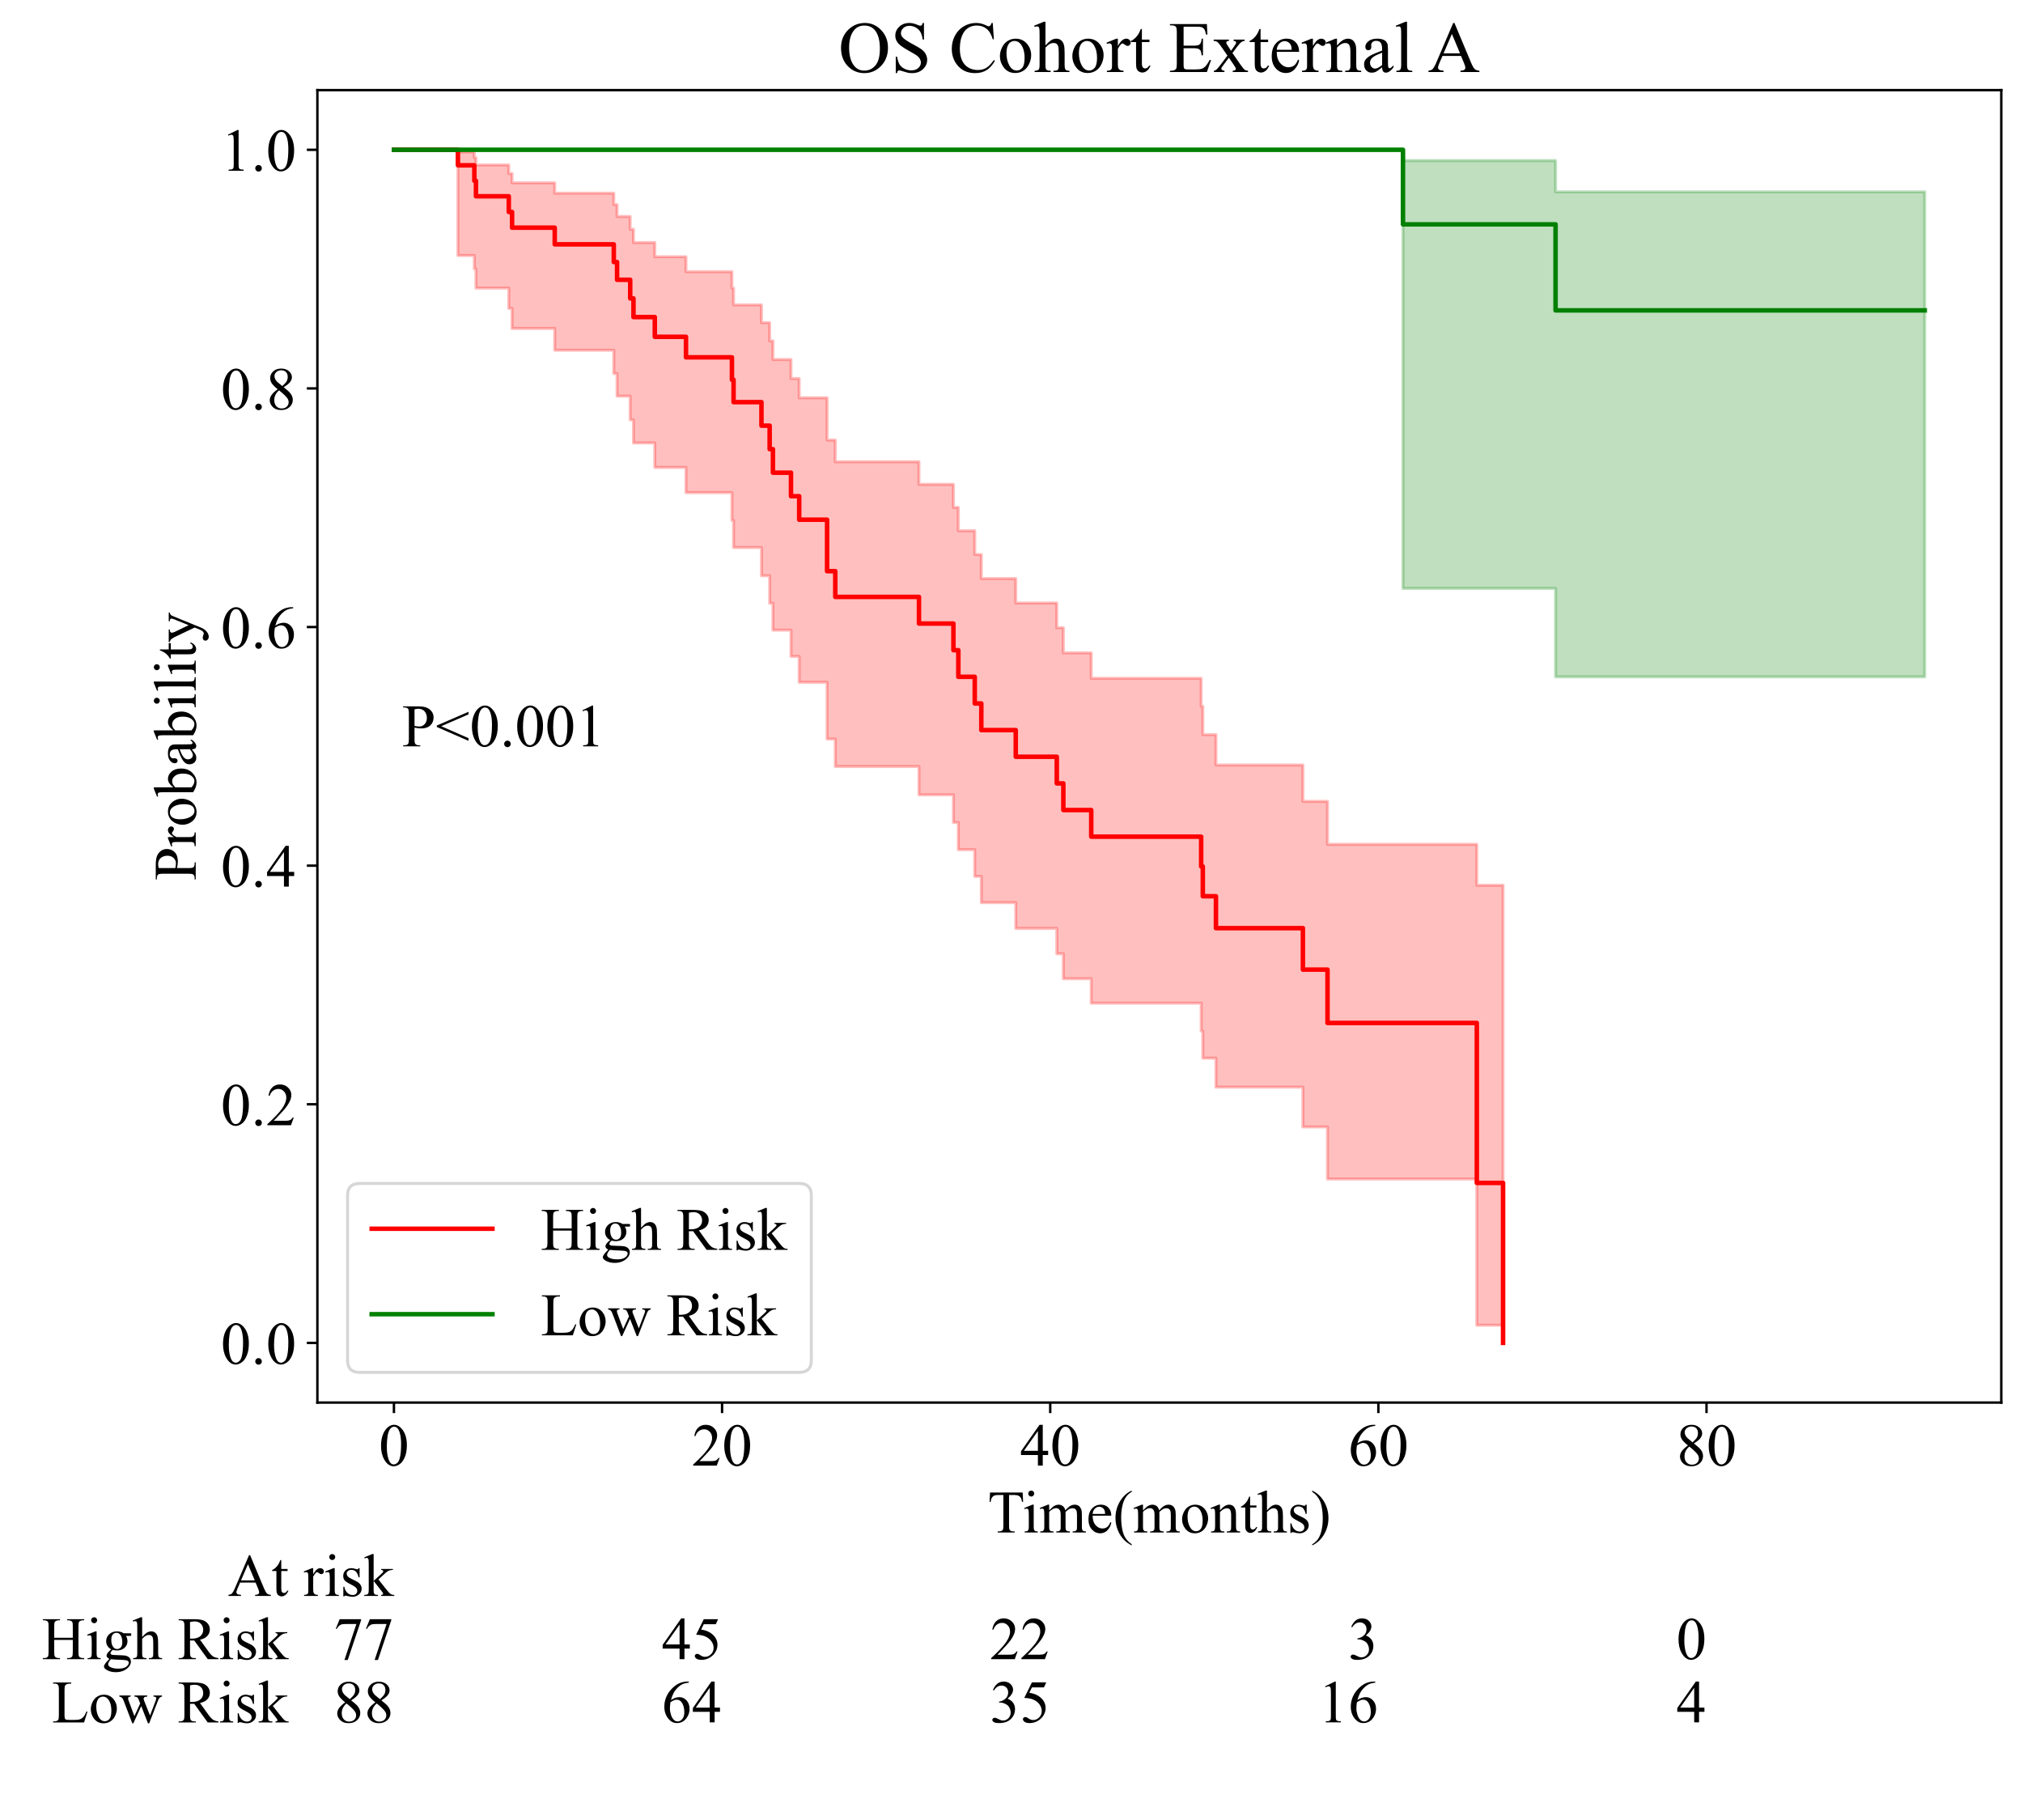 <?xml version="1.0" encoding="utf-8" standalone="no"?>
<!DOCTYPE svg PUBLIC "-//W3C//DTD SVG 1.1//EN"
  "http://www.w3.org/Graphics/SVG/1.1/DTD/svg11.dtd">
<!-- Created with matplotlib (https://matplotlib.org/) -->
<svg height="603.178pt" version="1.1" viewBox="0 0 670.377 603.178" width="670.377pt" xmlns="http://www.w3.org/2000/svg" xmlns:xlink="http://www.w3.org/1999/xlink">
 <defs>
  <style type="text/css">
*{stroke-linecap:butt;stroke-linejoin:round;}
  </style>
 </defs>
 <g id="figure_1">
  <g id="patch_1">
   <path d="M 0 603.178 
L 670.377 603.178 
L 670.377 0 
L 0 0 
z
" style="fill:#ffffff;"/>
  </g>
  <g id="axes_1">
   <g id="patch_2">
    <path d="M 105.177 464.745 
L 663.177 464.745 
L 663.177 29.865 
L 105.177 29.865 
z
" style="fill:#ffffff;"/>
   </g>
   <g id="PolyCollection_1">
    <defs>
     <path d="M 130.541 -553.545 
L 130.541 -553.545 
L 151.745 -553.545 
L 151.745 -518.508 
L 157.182 -518.508 
L 157.182 -514.056 
L 157.726 -514.056 
L 157.726 -507.71 
L 159.357 -507.71 
L 159.357 -507.71 
L 168.6 -507.71 
L 168.6 -500.982 
L 169.687 -500.982 
L 169.687 -494.329 
L 171.318 -494.329 
L 171.318 -494.329 
L 173.493 -494.329 
L 173.493 -494.329 
L 178.386 -494.329 
L 178.386 -494.329 
L 182.192 -494.329 
L 182.192 -494.329 
L 183.823 -494.329 
L 183.823 -487.125 
L 188.173 -487.125 
L 188.173 -487.125 
L 189.26 -487.125 
L 189.26 -487.125 
L 192.523 -487.125 
L 192.523 -487.125 
L 200.134 -487.125 
L 200.134 -487.125 
L 203.397 -487.125 
L 203.397 -479.393 
L 204.484 -479.393 
L 204.484 -471.915 
L 207.202 -471.915 
L 207.202 -471.915 
L 207.746 -471.915 
L 207.746 -471.915 
L 208.29 -471.915 
L 208.29 -471.915 
L 208.834 -471.915 
L 208.834 -464.05 
L 209.921 -464.05 
L 209.921 -456.404 
L 212.639 -456.404 
L 212.639 -456.404 
L 213.727 -456.404 
L 213.727 -456.404 
L 214.814 -456.404 
L 214.814 -456.404 
L 216.989 -456.404 
L 216.989 -448.302 
L 221.882 -448.302 
L 221.882 -448.302 
L 226.776 -448.302 
L 226.776 -448.302 
L 227.319 -448.302 
L 227.319 -439.938 
L 231.669 -439.938 
L 231.669 -439.938 
L 237.106 -439.938 
L 237.106 -439.938 
L 240.368 -439.938 
L 240.368 -439.938 
L 242.543 -439.938 
L 242.543 -430.711 
L 243.087 -430.711 
L 243.087 -421.752 
L 249.611 -421.752 
L 249.611 -421.752 
L 250.155 -421.752 
L 250.155 -421.752 
L 252.33 -421.752 
L 252.33 -412.4 
L 255.048 -412.4 
L 255.048 -403.289 
L 256.135 -403.289 
L 256.135 -394.383 
L 262.116 -394.383 
L 262.116 -385.658 
L 264.835 -385.658 
L 264.835 -377.094 
L 269.184 -377.094 
L 269.184 -377.094 
L 271.903 -377.094 
L 271.903 -377.094 
L 272.99 -377.094 
L 272.99 -377.094 
L 274.078 -377.094 
L 274.078 -358.3 
L 276.796 -358.3 
L 276.796 -349.189 
L 293.651 -349.189 
L 293.651 -349.189 
L 304.525 -349.189 
L 304.525 -339.82 
L 315.943 -339.82 
L 315.943 -330.635 
L 317.574 -330.635 
L 317.574 -321.624 
L 323.011 -321.624 
L 323.011 -312.775 
L 325.185 -312.775 
L 325.185 -304.081 
L 336.603 -304.081 
L 336.603 -295.538 
L 350.196 -295.538 
L 350.196 -287.139 
L 352.37 -287.139 
L 352.37 -278.884 
L 361.613 -278.884 
L 361.613 -270.769 
L 380.643 -270.769 
L 380.643 -270.769 
L 386.624 -270.769 
L 386.624 -270.769 
L 398.041 -270.769 
L 398.041 -261.543 
L 398.585 -261.543 
L 398.585 -252.547 
L 401.304 -252.547 
L 401.304 -252.547 
L 402.935 -252.547 
L 402.935 -242.945 
L 412.721 -242.945 
L 412.721 -242.945 
L 415.983 -242.945 
L 415.983 -242.945 
L 431.751 -242.945 
L 431.751 -229.749 
L 435.557 -229.749 
L 435.557 -229.749 
L 437.188 -229.749 
L 437.188 -229.749 
L 439.906 -229.749 
L 439.906 -212.501 
L 449.693 -212.501 
L 449.693 -212.501 
L 453.499 -212.501 
L 453.499 -212.501 
L 461.111 -212.501 
L 461.111 -212.501 
L 489.383 -212.501 
L 489.383 -164.051 
L 498.082 -164.051 
L 498.082 -158.2 
L 498.082 -158.2 
L 498.082 -158.2 
L 498.082 -309.84 
L 489.383 -309.84 
L 489.383 -323.405 
L 461.111 -323.405 
L 461.111 -323.405 
L 453.499 -323.405 
L 453.499 -323.405 
L 449.693 -323.405 
L 449.693 -323.405 
L 439.906 -323.405 
L 439.906 -337.645 
L 437.188 -337.645 
L 437.188 -337.645 
L 435.557 -337.645 
L 435.557 -337.645 
L 431.751 -337.645 
L 431.751 -349.689 
L 415.983 -349.689 
L 415.983 -349.689 
L 412.721 -349.689 
L 412.721 -349.689 
L 402.935 -349.689 
L 402.935 -359.742 
L 401.304 -359.742 
L 401.304 -359.742 
L 398.585 -359.742 
L 398.585 -369.163 
L 398.041 -369.163 
L 398.041 -378.415 
L 386.624 -378.415 
L 386.624 -378.415 
L 380.643 -378.415 
L 380.643 -378.415 
L 361.613 -378.415 
L 361.613 -386.848 
L 352.37 -386.848 
L 352.37 -395.168 
L 350.196 -395.168 
L 350.196 -403.374 
L 336.603 -403.374 
L 336.603 -411.467 
L 325.185 -411.467 
L 325.185 -419.446 
L 323.011 -419.446 
L 323.011 -427.309 
L 317.574 -427.309 
L 317.574 -435.053 
L 315.943 -435.053 
L 315.943 -442.676 
L 304.525 -442.676 
L 304.525 -450.172 
L 293.651 -450.172 
L 293.651 -450.172 
L 276.796 -450.172 
L 276.796 -457.362 
L 274.078 -457.362 
L 274.078 -471.367 
L 272.99 -471.367 
L 272.99 -471.367 
L 271.903 -471.367 
L 271.903 -471.367 
L 269.184 -471.367 
L 269.184 -471.367 
L 264.835 -471.367 
L 264.835 -477.762 
L 262.116 -477.762 
L 262.116 -484.048 
L 256.135 -484.048 
L 256.135 -490.215 
L 255.048 -490.215 
L 255.048 -496.255 
L 252.33 -496.255 
L 252.33 -502.156 
L 250.155 -502.156 
L 250.155 -502.156 
L 249.611 -502.156 
L 249.611 -502.156 
L 243.087 -502.156 
L 243.087 -507.724 
L 242.543 -507.724 
L 242.543 -513.144 
L 240.368 -513.144 
L 240.368 -513.144 
L 237.106 -513.144 
L 237.106 -513.144 
L 231.669 -513.144 
L 231.669 -513.144 
L 227.319 -513.144 
L 227.319 -518.112 
L 226.776 -518.112 
L 226.776 -518.112 
L 221.882 -518.112 
L 221.882 -518.112 
L 216.989 -518.112 
L 216.989 -522.81 
L 214.814 -522.81 
L 214.814 -522.81 
L 213.727 -522.81 
L 213.727 -522.81 
L 212.639 -522.81 
L 212.639 -522.81 
L 209.921 -522.81 
L 209.921 -527.198 
L 208.834 -527.198 
L 208.834 -531.443 
L 208.29 -531.443 
L 208.29 -531.443 
L 207.746 -531.443 
L 207.746 -531.443 
L 207.202 -531.443 
L 207.202 -531.443 
L 204.484 -531.443 
L 204.484 -535.39 
L 203.397 -535.39 
L 203.397 -539.163 
L 200.134 -539.163 
L 200.134 -539.163 
L 192.523 -539.163 
L 192.523 -539.163 
L 189.26 -539.163 
L 189.26 -539.163 
L 188.173 -539.163 
L 188.173 -539.163 
L 183.823 -539.163 
L 183.823 -542.592 
L 182.192 -542.592 
L 182.192 -542.592 
L 178.386 -542.592 
L 178.386 -542.592 
L 173.493 -542.592 
L 173.493 -542.592 
L 171.318 -542.592 
L 171.318 -542.592 
L 169.687 -542.592 
L 169.687 -545.683 
L 168.6 -545.683 
L 168.6 -548.511 
L 159.357 -548.511 
L 159.357 -548.511 
L 157.726 -548.511 
L 157.726 -550.952 
L 157.182 -550.952 
L 157.182 -552.818 
L 151.745 -552.818 
L 151.745 -553.545 
L 130.541 -553.545 
z
" id="meb6b6d647d" style="stroke:#ff0000;stroke-opacity:0.25;"/>
    </defs>
    <g clip-path="url(#p5c0c6392a1)">
     <use style="fill:#ff0000;fill-opacity:0.25;stroke:#ff0000;stroke-opacity:0.25;" x="0" xlink:href="#meb6b6d647d" y="603.178"/>
    </g>
   </g>
   <g id="PolyCollection_2">
    <defs>
     <path d="M 130.541 -553.545 
L 130.541 -553.545 
L 165.337 -553.545 
L 165.337 -553.545 
L 170.231 -553.545 
L 170.231 -553.545 
L 172.406 -553.545 
L 172.406 -553.545 
L 174.037 -553.545 
L 174.037 -553.545 
L 177.299 -553.545 
L 177.299 -553.545 
L 182.736 -553.545 
L 182.736 -553.545 
L 183.823 -553.545 
L 183.823 -553.545 
L 184.911 -553.545 
L 184.911 -553.545 
L 185.454 -553.545 
L 185.454 -553.545 
L 198.503 -553.545 
L 198.503 -553.545 
L 200.134 -553.545 
L 200.134 -553.545 
L 201.222 -553.545 
L 201.222 -553.545 
L 205.028 -553.545 
L 205.028 -553.545 
L 206.115 -553.545 
L 206.115 -553.545 
L 213.727 -553.545 
L 213.727 -553.545 
L 214.271 -553.545 
L 214.271 -553.545 
L 219.708 -553.545 
L 219.708 -553.545 
L 221.339 -553.545 
L 221.339 -553.545 
L 228.95 -553.545 
L 228.95 -553.545 
L 231.125 -553.545 
L 231.125 -553.545 
L 232.756 -553.545 
L 232.756 -553.545 
L 233.844 -553.545 
L 233.844 -553.545 
L 239.824 -553.545 
L 239.824 -553.545 
L 240.368 -553.545 
L 240.368 -553.545 
L 241.999 -553.545 
L 241.999 -553.545 
L 242.543 -553.545 
L 242.543 -553.545 
L 244.174 -553.545 
L 244.174 -553.545 
L 245.261 -553.545 
L 245.261 -553.545 
L 246.349 -553.545 
L 246.349 -553.545 
L 246.893 -553.545 
L 246.893 -553.545 
L 248.524 -553.545 
L 248.524 -553.545 
L 250.155 -553.545 
L 250.155 -553.545 
L 261.029 -553.545 
L 261.029 -553.545 
L 271.359 -553.545 
L 271.359 -553.545 
L 271.903 -553.545 
L 271.903 -553.545 
L 274.621 -553.545 
L 274.621 -553.545 
L 279.515 -553.545 
L 279.515 -553.545 
L 280.602 -553.545 
L 280.602 -553.545 
L 282.777 -553.545 
L 282.777 -553.545 
L 283.864 -553.545 
L 283.864 -553.545 
L 286.583 -553.545 
L 286.583 -553.545 
L 292.02 -553.545 
L 292.02 -553.545 
L 295.826 -553.545 
L 295.826 -553.545 
L 298.544 -553.545 
L 298.544 -553.545 
L 340.953 -553.545 
L 340.953 -553.545 
L 356.72 -553.545 
L 356.72 -553.545 
L 371.4 -553.545 
L 371.4 -553.545 
L 373.575 -553.545 
L 373.575 -553.545 
L 379.012 -553.545 
L 379.012 -553.545 
L 380.643 -553.545 
L 380.643 -553.545 
L 384.449 -553.545 
L 384.449 -553.545 
L 399.129 -553.545 
L 399.129 -553.545 
L 405.653 -553.545 
L 405.653 -553.545 
L 413.809 -553.545 
L 413.809 -553.545 
L 414.352 -553.545 
L 414.352 -553.545 
L 418.158 -553.545 
L 418.158 -553.545 
L 418.702 -553.545 
L 418.702 -553.545 
L 419.246 -553.545 
L 419.246 -553.545 
L 426.314 -553.545 
L 426.314 -553.545 
L 429.576 -553.545 
L 429.576 -553.545 
L 438.275 -553.545 
L 438.275 -553.545 
L 439.363 -553.545 
L 439.363 -553.545 
L 450.237 -553.545 
L 450.237 -553.545 
L 451.868 -553.545 
L 451.868 -553.545 
L 464.917 -553.545 
L 464.917 -408.195 
L 487.752 -408.195 
L 487.752 -408.195 
L 490.47 -408.195 
L 490.47 -408.195 
L 515.481 -408.195 
L 515.481 -378.913 
L 527.442 -378.913 
L 527.442 -378.913 
L 529.073 -378.913 
L 529.073 -378.913 
L 530.704 -378.913 
L 530.704 -378.913 
L 531.248 -378.913 
L 531.248 -378.913 
L 533.423 -378.913 
L 533.423 -378.913 
L 538.86 -378.913 
L 538.86 -378.913 
L 539.404 -378.913 
L 539.404 -378.913 
L 541.578 -378.913 
L 541.578 -378.913 
L 577.463 -378.913 
L 577.463 -378.913 
L 599.754 -378.913 
L 599.754 -378.913 
L 637.813 -378.913 
L 637.813 -378.913 
L 637.813 -539.619 
L 637.813 -539.619 
L 637.813 -539.619 
L 599.754 -539.619 
L 599.754 -539.619 
L 577.463 -539.619 
L 577.463 -539.619 
L 541.578 -539.619 
L 541.578 -539.619 
L 539.404 -539.619 
L 539.404 -539.619 
L 538.86 -539.619 
L 538.86 -539.619 
L 533.423 -539.619 
L 533.423 -539.619 
L 531.248 -539.619 
L 531.248 -539.619 
L 530.704 -539.619 
L 530.704 -539.619 
L 529.073 -539.619 
L 529.073 -539.619 
L 527.442 -539.619 
L 527.442 -539.619 
L 515.481 -539.619 
L 515.481 -549.969 
L 490.47 -549.969 
L 490.47 -549.969 
L 487.752 -549.969 
L 487.752 -549.969 
L 464.917 -549.969 
L 464.917 -553.545 
L 451.868 -553.545 
L 451.868 -553.545 
L 450.237 -553.545 
L 450.237 -553.545 
L 439.363 -553.545 
L 439.363 -553.545 
L 438.275 -553.545 
L 438.275 -553.545 
L 429.576 -553.545 
L 429.576 -553.545 
L 426.314 -553.545 
L 426.314 -553.545 
L 419.246 -553.545 
L 419.246 -553.545 
L 418.702 -553.545 
L 418.702 -553.545 
L 418.158 -553.545 
L 418.158 -553.545 
L 414.352 -553.545 
L 414.352 -553.545 
L 413.809 -553.545 
L 413.809 -553.545 
L 405.653 -553.545 
L 405.653 -553.545 
L 399.129 -553.545 
L 399.129 -553.545 
L 384.449 -553.545 
L 384.449 -553.545 
L 380.643 -553.545 
L 380.643 -553.545 
L 379.012 -553.545 
L 379.012 -553.545 
L 373.575 -553.545 
L 373.575 -553.545 
L 371.4 -553.545 
L 371.4 -553.545 
L 356.72 -553.545 
L 356.72 -553.545 
L 340.953 -553.545 
L 340.953 -553.545 
L 298.544 -553.545 
L 298.544 -553.545 
L 295.826 -553.545 
L 295.826 -553.545 
L 292.02 -553.545 
L 292.02 -553.545 
L 286.583 -553.545 
L 286.583 -553.545 
L 283.864 -553.545 
L 283.864 -553.545 
L 282.777 -553.545 
L 282.777 -553.545 
L 280.602 -553.545 
L 280.602 -553.545 
L 279.515 -553.545 
L 279.515 -553.545 
L 274.621 -553.545 
L 274.621 -553.545 
L 271.903 -553.545 
L 271.903 -553.545 
L 271.359 -553.545 
L 271.359 -553.545 
L 261.029 -553.545 
L 261.029 -553.545 
L 250.155 -553.545 
L 250.155 -553.545 
L 248.524 -553.545 
L 248.524 -553.545 
L 246.893 -553.545 
L 246.893 -553.545 
L 246.349 -553.545 
L 246.349 -553.545 
L 245.261 -553.545 
L 245.261 -553.545 
L 244.174 -553.545 
L 244.174 -553.545 
L 242.543 -553.545 
L 242.543 -553.545 
L 241.999 -553.545 
L 241.999 -553.545 
L 240.368 -553.545 
L 240.368 -553.545 
L 239.824 -553.545 
L 239.824 -553.545 
L 233.844 -553.545 
L 233.844 -553.545 
L 232.756 -553.545 
L 232.756 -553.545 
L 231.125 -553.545 
L 231.125 -553.545 
L 228.95 -553.545 
L 228.95 -553.545 
L 221.339 -553.545 
L 221.339 -553.545 
L 219.708 -553.545 
L 219.708 -553.545 
L 214.271 -553.545 
L 214.271 -553.545 
L 213.727 -553.545 
L 213.727 -553.545 
L 206.115 -553.545 
L 206.115 -553.545 
L 205.028 -553.545 
L 205.028 -553.545 
L 201.222 -553.545 
L 201.222 -553.545 
L 200.134 -553.545 
L 200.134 -553.545 
L 198.503 -553.545 
L 198.503 -553.545 
L 185.454 -553.545 
L 185.454 -553.545 
L 184.911 -553.545 
L 184.911 -553.545 
L 183.823 -553.545 
L 183.823 -553.545 
L 182.736 -553.545 
L 182.736 -553.545 
L 177.299 -553.545 
L 177.299 -553.545 
L 174.037 -553.545 
L 174.037 -553.545 
L 172.406 -553.545 
L 172.406 -553.545 
L 170.231 -553.545 
L 170.231 -553.545 
L 165.337 -553.545 
L 165.337 -553.545 
L 130.541 -553.545 
z
" id="me0a1b6794b" style="stroke:#008000;stroke-opacity:0.25;"/>
    </defs>
    <g clip-path="url(#p5c0c6392a1)">
     <use style="fill:#008000;fill-opacity:0.25;stroke:#008000;stroke-opacity:0.25;" x="0" xlink:href="#me0a1b6794b" y="603.178"/>
    </g>
   </g>
   <g id="matplotlib.axis_1">
    <g id="xtick_1">
     <g id="line2d_1">
      <defs>
       <path d="M 0 0 
L 0 3.5 
" id="m105e47882a" style="stroke:#000000;stroke-width:0.8;"/>
      </defs>
      <g>
       <use style="stroke:#000000;stroke-width:0.8;" x="130.541" xlink:href="#m105e47882a" y="464.745"/>
      </g>
     </g>
     <g id="text_1">
      <!-- 0 -->
      <defs>
       <path d="M 3.609 32.719 
Q 3.609 44.047 7.031 52.219 
Q 10.453 60.406 16.109 64.406 
Q 20.516 67.578 25.203 67.578 
Q 32.812 67.578 38.875 59.812 
Q 46.438 50.203 46.438 33.734 
Q 46.438 22.219 43.109 14.156 
Q 39.797 6.109 34.641 2.469 
Q 29.5 -1.172 24.703 -1.172 
Q 15.234 -1.172 8.938 10.016 
Q 3.609 19.438 3.609 32.719 
z
M 13.188 31.5 
Q 13.188 17.828 16.547 9.188 
Q 19.344 1.906 24.859 1.906 
Q 27.484 1.906 30.312 4.266 
Q 33.156 6.641 34.625 12.203 
Q 36.859 20.609 36.859 35.891 
Q 36.859 47.219 34.516 54.781 
Q 32.766 60.406 29.984 62.75 
Q 27.984 64.359 25.141 64.359 
Q 21.828 64.359 19.234 61.375 
Q 15.719 57.328 14.453 48.625 
Q 13.188 39.938 13.188 31.5 
z
" id="TimesNewRomanPSMT-48"/>
      </defs>
      <g transform="translate(125.541 485.632)scale(0.2 -0.2)">
       <use xlink:href="#TimesNewRomanPSMT-48"/>
      </g>
     </g>
    </g>
    <g id="xtick_2">
     <g id="line2d_2">
      <g>
       <use style="stroke:#000000;stroke-width:0.8;" x="239.281" xlink:href="#m105e47882a" y="464.745"/>
      </g>
     </g>
     <g id="text_2">
      <!-- 20 -->
      <defs>
       <path d="M 45.844 12.75 
L 41.219 0 
L 2.156 0 
L 2.156 1.812 
Q 19.391 17.531 26.422 27.484 
Q 33.453 37.453 33.453 45.703 
Q 33.453 52 29.594 56.047 
Q 25.734 60.109 20.359 60.109 
Q 15.484 60.109 11.594 57.25 
Q 7.719 54.391 5.859 48.875 
L 4.047 48.875 
Q 5.281 57.906 10.328 62.734 
Q 15.375 67.578 22.953 67.578 
Q 31 67.578 36.391 62.406 
Q 41.797 57.234 41.797 50.203 
Q 41.797 45.172 39.453 40.141 
Q 35.844 32.234 27.734 23.391 
Q 15.578 10.109 12.547 7.375 
L 29.828 7.375 
Q 35.109 7.375 37.234 7.766 
Q 39.359 8.156 41.062 9.344 
Q 42.781 10.547 44.047 12.75 
z
" id="TimesNewRomanPSMT-50"/>
      </defs>
      <g transform="translate(229.281 485.632)scale(0.2 -0.2)">
       <use xlink:href="#TimesNewRomanPSMT-50"/>
       <use x="50" xlink:href="#TimesNewRomanPSMT-48"/>
      </g>
     </g>
    </g>
    <g id="xtick_3">
     <g id="line2d_3">
      <g>
       <use style="stroke:#000000;stroke-width:0.8;" x="348.021" xlink:href="#m105e47882a" y="464.745"/>
      </g>
     </g>
     <g id="text_3">
      <!-- 40 -->
      <defs>
       <path d="M 46.531 24.422 
L 46.531 17.484 
L 37.641 17.484 
L 37.641 0 
L 29.594 0 
L 29.594 17.484 
L 1.562 17.484 
L 1.562 23.734 
L 32.281 67.578 
L 37.641 67.578 
L 37.641 24.422 
z
M 29.594 24.422 
L 29.594 57.281 
L 6.344 24.422 
z
" id="TimesNewRomanPSMT-52"/>
      </defs>
      <g transform="translate(338.021 485.632)scale(0.2 -0.2)">
       <use xlink:href="#TimesNewRomanPSMT-52"/>
       <use x="50" xlink:href="#TimesNewRomanPSMT-48"/>
      </g>
     </g>
    </g>
    <g id="xtick_4">
     <g id="line2d_4">
      <g>
       <use style="stroke:#000000;stroke-width:0.8;" x="456.761" xlink:href="#m105e47882a" y="464.745"/>
      </g>
     </g>
     <g id="text_4">
      <!-- 60 -->
      <defs>
       <path d="M 44.828 67.578 
L 44.828 65.766 
Q 38.375 65.141 34.297 63.203 
Q 30.219 61.281 26.234 57.328 
Q 22.266 53.375 19.656 48.516 
Q 17.047 43.656 15.281 36.969 
Q 22.312 41.797 29.391 41.797 
Q 36.188 41.797 41.156 36.328 
Q 46.141 30.859 46.141 22.266 
Q 46.141 13.969 41.109 7.125 
Q 35.062 -1.172 25.094 -1.172 
Q 18.312 -1.172 13.578 3.328 
Q 4.297 12.062 4.297 25.984 
Q 4.297 34.859 7.859 42.859 
Q 11.422 50.875 18.031 57.078 
Q 24.656 63.281 30.703 65.422 
Q 36.766 67.578 42 67.578 
z
M 14.453 33.406 
Q 13.578 26.812 13.578 22.75 
Q 13.578 18.062 15.312 12.562 
Q 17.047 7.078 20.453 3.859 
Q 22.953 1.562 26.516 1.562 
Q 30.766 1.562 34.109 5.562 
Q 37.453 9.578 37.453 17 
Q 37.453 25.344 34.125 31.438 
Q 30.812 37.547 24.703 37.547 
Q 22.859 37.547 20.734 36.766 
Q 18.609 35.984 14.453 33.406 
z
" id="TimesNewRomanPSMT-54"/>
      </defs>
      <g transform="translate(446.761 485.632)scale(0.2 -0.2)">
       <use xlink:href="#TimesNewRomanPSMT-54"/>
       <use x="50" xlink:href="#TimesNewRomanPSMT-48"/>
      </g>
     </g>
    </g>
    <g id="xtick_5">
     <g id="line2d_5">
      <g>
       <use style="stroke:#000000;stroke-width:0.8;" x="565.501" xlink:href="#m105e47882a" y="464.745"/>
      </g>
     </g>
     <g id="text_5">
      <!-- 80 -->
      <defs>
       <path d="M 19.188 33.344 
Q 11.328 39.797 9.047 43.703 
Q 6.781 47.609 6.781 51.812 
Q 6.781 58.25 11.766 62.906 
Q 16.75 67.578 25 67.578 
Q 33.016 67.578 37.891 63.234 
Q 42.781 58.891 42.781 53.328 
Q 42.781 49.609 40.141 45.75 
Q 37.5 41.891 29.156 36.672 
Q 37.75 30.031 40.531 26.219 
Q 44.234 21.234 44.234 15.719 
Q 44.234 8.734 38.906 3.781 
Q 33.594 -1.172 24.953 -1.172 
Q 15.531 -1.172 10.25 4.734 
Q 6.062 9.469 6.062 15.094 
Q 6.062 19.484 9.016 23.797 
Q 11.969 28.125 19.188 33.344 
z
M 26.859 38.578 
Q 32.719 43.844 34.281 46.891 
Q 35.844 49.953 35.844 53.812 
Q 35.844 58.938 32.953 61.844 
Q 30.078 64.75 25.094 64.75 
Q 20.125 64.75 17 61.859 
Q 13.875 58.984 13.875 55.125 
Q 13.875 52.594 15.156 50.047 
Q 16.453 47.516 18.844 45.219 
z
M 21.484 31.5 
Q 17.438 28.078 15.484 24.047 
Q 13.531 20.016 13.531 15.328 
Q 13.531 9.031 16.969 5.25 
Q 20.406 1.469 25.734 1.469 
Q 31 1.469 34.172 4.438 
Q 37.359 7.422 37.359 11.672 
Q 37.359 15.188 35.5 17.969 
Q 32.031 23.141 21.484 31.5 
z
" id="TimesNewRomanPSMT-56"/>
      </defs>
      <g transform="translate(555.501 485.632)scale(0.2 -0.2)">
       <use xlink:href="#TimesNewRomanPSMT-56"/>
       <use x="50" xlink:href="#TimesNewRomanPSMT-48"/>
      </g>
     </g>
    </g>
    <g id="text_6">
     <!-- Time(months) -->
     <defs>
      <path d="M 57.859 66.219 
L 58.594 50.688 
L 56.734 50.688 
Q 56.203 54.781 55.281 56.547 
Q 53.766 59.375 51.25 60.719 
Q 48.734 62.062 44.625 62.062 
L 35.297 62.062 
L 35.297 11.469 
Q 35.297 5.375 36.625 3.859 
Q 38.484 1.812 42.328 1.812 
L 44.625 1.812 
L 44.625 0 
L 16.547 0 
L 16.547 1.812 
L 18.891 1.812 
Q 23.094 1.812 24.859 4.344 
Q 25.922 5.906 25.922 11.469 
L 25.922 62.062 
L 17.969 62.062 
Q 13.328 62.062 11.375 61.375 
Q 8.844 60.453 7.031 57.812 
Q 5.219 55.172 4.891 50.688 
L 3.031 50.688 
L 3.812 66.219 
z
" id="TimesNewRomanPSMT-84"/>
      <path d="M 14.5 69.438 
Q 16.547 69.438 17.984 67.984 
Q 19.438 66.547 19.438 64.5 
Q 19.438 62.453 17.984 60.984 
Q 16.547 59.516 14.5 59.516 
Q 12.453 59.516 10.984 60.984 
Q 9.516 62.453 9.516 64.5 
Q 9.516 66.547 10.953 67.984 
Q 12.406 69.438 14.5 69.438 
z
M 18.562 46.047 
L 18.562 10.109 
Q 18.562 5.906 19.172 4.516 
Q 19.781 3.125 20.969 2.438 
Q 22.172 1.766 25.344 1.766 
L 25.344 0 
L 3.609 0 
L 3.609 1.766 
Q 6.891 1.766 8 2.391 
Q 9.125 3.031 9.781 4.484 
Q 10.453 5.953 10.453 10.109 
L 10.453 27.344 
Q 10.453 34.625 10.016 36.766 
Q 9.672 38.328 8.938 38.938 
Q 8.203 39.547 6.938 39.547 
Q 5.562 39.547 3.609 38.812 
L 2.938 40.578 
L 16.406 46.047 
z
" id="TimesNewRomanPSMT-105"/>
      <path d="M 16.406 36.531 
Q 21.297 41.406 22.172 42.141 
Q 24.359 44 26.891 45.016 
Q 29.438 46.047 31.938 46.047 
Q 36.141 46.047 39.156 43.594 
Q 42.188 41.156 43.219 36.531 
Q 48.25 42.391 51.703 44.219 
Q 55.172 46.047 58.844 46.047 
Q 62.406 46.047 65.156 44.219 
Q 67.922 42.391 69.531 38.234 
Q 70.609 35.406 70.609 29.344 
L 70.609 10.109 
Q 70.609 5.906 71.234 4.344 
Q 71.734 3.266 73.047 2.516 
Q 74.359 1.766 77.344 1.766 
L 77.344 0 
L 55.281 0 
L 55.281 1.766 
L 56.203 1.766 
Q 59.078 1.766 60.688 2.875 
Q 61.812 3.656 62.312 5.375 
Q 62.5 6.203 62.5 10.109 
L 62.5 29.344 
Q 62.5 34.812 61.188 37.062 
Q 59.281 40.188 55.078 40.188 
Q 52.484 40.188 49.875 38.891 
Q 47.266 37.594 43.562 34.078 
L 43.453 33.547 
L 43.562 31.453 
L 43.562 10.109 
Q 43.562 5.516 44.062 4.391 
Q 44.578 3.266 45.984 2.516 
Q 47.406 1.766 50.828 1.766 
L 50.828 0 
L 28.219 0 
L 28.219 1.766 
Q 31.938 1.766 33.328 2.641 
Q 34.719 3.516 35.25 5.281 
Q 35.5 6.109 35.5 10.109 
L 35.5 29.344 
Q 35.5 34.812 33.891 37.203 
Q 31.734 40.328 27.875 40.328 
Q 25.25 40.328 22.656 38.922 
Q 18.609 36.766 16.406 34.078 
L 16.406 10.109 
Q 16.406 5.719 17.016 4.391 
Q 17.625 3.078 18.812 2.422 
Q 20.016 1.766 23.688 1.766 
L 23.688 0 
L 1.562 0 
L 1.562 1.766 
Q 4.641 1.766 5.859 2.422 
Q 7.078 3.078 7.703 4.516 
Q 8.344 5.953 8.344 10.109 
L 8.344 27.203 
Q 8.344 34.578 7.906 36.719 
Q 7.562 38.328 6.828 38.938 
Q 6.109 39.547 4.828 39.547 
Q 3.469 39.547 1.562 38.812 
L 0.828 40.578 
L 14.312 46.047 
L 16.406 46.047 
z
" id="TimesNewRomanPSMT-109"/>
      <path d="M 10.641 27.875 
Q 10.594 17.922 15.484 12.25 
Q 20.359 6.594 26.953 6.594 
Q 31.344 6.594 34.594 9 
Q 37.844 11.422 40.047 17.281 
L 41.547 16.312 
Q 40.531 9.625 35.594 4.125 
Q 30.672 -1.375 23.25 -1.375 
Q 15.188 -1.375 9.453 4.906 
Q 3.719 11.188 3.719 21.781 
Q 3.719 33.25 9.594 39.672 
Q 15.484 46.094 24.359 46.094 
Q 31.891 46.094 36.719 41.141 
Q 41.547 36.188 41.547 27.875 
z
M 10.641 30.719 
L 31.344 30.719 
Q 31.109 35.016 30.328 36.766 
Q 29.109 39.5 26.688 41.062 
Q 24.266 42.625 21.625 42.625 
Q 17.578 42.625 14.375 39.469 
Q 11.188 36.328 10.641 30.719 
z
" id="TimesNewRomanPSMT-101"/>
      <path d="M 31.062 -19.578 
L 31.062 -21.391 
Q 23.688 -17.672 18.75 -12.703 
Q 11.719 -5.609 7.906 4 
Q 4.109 13.625 4.109 23.969 
Q 4.109 39.109 11.578 51.578 
Q 19.047 64.062 31.062 69.438 
L 31.062 67.391 
Q 25.047 64.062 21.188 58.297 
Q 17.328 52.547 15.422 43.703 
Q 13.531 34.859 13.531 25.25 
Q 13.531 14.797 15.141 6.25 
Q 16.406 -0.484 18.203 -4.562 
Q 20.016 -8.641 23.062 -12.391 
Q 26.125 -16.156 31.062 -19.578 
z
" id="TimesNewRomanPSMT-40"/>
      <path d="M 25 46.047 
Q 35.156 46.047 41.312 38.328 
Q 46.531 31.734 46.531 23.188 
Q 46.531 17.188 43.641 11.031 
Q 40.766 4.891 35.719 1.75 
Q 30.672 -1.375 24.469 -1.375 
Q 14.359 -1.375 8.406 6.688 
Q 3.375 13.484 3.375 21.922 
Q 3.375 28.078 6.422 34.156 
Q 9.469 40.234 14.453 43.141 
Q 19.438 46.047 25 46.047 
z
M 23.484 42.875 
Q 20.906 42.875 18.281 41.328 
Q 15.672 39.797 14.062 35.938 
Q 12.453 32.078 12.453 26.031 
Q 12.453 16.266 16.328 9.172 
Q 20.219 2.094 26.562 2.094 
Q 31.297 2.094 34.375 6 
Q 37.453 9.906 37.453 19.438 
Q 37.453 31.344 32.328 38.188 
Q 28.859 42.875 23.484 42.875 
z
" id="TimesNewRomanPSMT-111"/>
      <path d="M 16.156 36.578 
Q 24.031 46.047 31.156 46.047 
Q 34.812 46.047 37.453 44.219 
Q 40.094 42.391 41.656 38.188 
Q 42.719 35.25 42.719 29.203 
L 42.719 10.109 
Q 42.719 5.859 43.406 4.344 
Q 43.953 3.125 45.141 2.438 
Q 46.344 1.766 49.562 1.766 
L 49.562 0 
L 27.438 0 
L 27.438 1.766 
L 28.375 1.766 
Q 31.5 1.766 32.734 2.703 
Q 33.984 3.656 34.469 5.516 
Q 34.672 6.25 34.672 10.109 
L 34.672 28.422 
Q 34.672 34.516 33.078 37.281 
Q 31.5 40.047 27.734 40.047 
Q 21.922 40.047 16.156 33.688 
L 16.156 10.109 
Q 16.156 5.562 16.703 4.5 
Q 17.391 3.078 18.578 2.422 
Q 19.781 1.766 23.438 1.766 
L 23.438 0 
L 1.312 0 
L 1.312 1.766 
L 2.297 1.766 
Q 5.719 1.766 6.906 3.484 
Q 8.109 5.219 8.109 10.109 
L 8.109 26.703 
Q 8.109 34.766 7.734 36.516 
Q 7.375 38.281 6.609 38.906 
Q 5.859 39.547 4.594 39.547 
Q 3.219 39.547 1.312 38.812 
L 0.594 40.578 
L 14.062 46.047 
L 16.156 46.047 
z
" id="TimesNewRomanPSMT-110"/>
      <path d="M 16.109 59.422 
L 16.109 44.734 
L 26.562 44.734 
L 26.562 41.312 
L 16.109 41.312 
L 16.109 12.312 
Q 16.109 7.953 17.359 6.438 
Q 18.609 4.938 20.562 4.938 
Q 22.172 4.938 23.688 5.938 
Q 25.203 6.938 26.031 8.891 
L 27.938 8.891 
Q 26.219 4.109 23.094 1.688 
Q 19.969 -0.734 16.656 -0.734 
Q 14.406 -0.734 12.25 0.516 
Q 10.109 1.766 9.078 4.078 
Q 8.062 6.391 8.062 11.234 
L 8.062 41.312 
L 0.984 41.312 
L 0.984 42.922 
Q 3.656 44 6.469 46.562 
Q 9.281 49.125 11.469 52.641 
Q 12.594 54.5 14.594 59.422 
z
" id="TimesNewRomanPSMT-116"/>
      <path d="M 16.266 69.438 
L 16.266 36.719 
Q 21.688 42.672 24.859 44.359 
Q 28.031 46.047 31.203 46.047 
Q 35.016 46.047 37.75 43.938 
Q 40.484 41.844 41.797 37.359 
Q 42.719 34.234 42.719 25.922 
L 42.719 10.109 
Q 42.719 5.859 43.406 4.297 
Q 43.891 3.125 45.062 2.438 
Q 46.234 1.766 49.359 1.766 
L 49.359 0 
L 27.391 0 
L 27.391 1.766 
L 28.422 1.766 
Q 31.547 1.766 32.766 2.703 
Q 33.984 3.656 34.469 5.516 
Q 34.625 6.297 34.625 10.109 
L 34.625 25.922 
Q 34.625 33.25 33.859 35.547 
Q 33.109 37.844 31.438 38.984 
Q 29.781 40.141 27.438 40.141 
Q 25.047 40.141 22.453 38.859 
Q 19.875 37.594 16.266 33.734 
L 16.266 10.109 
Q 16.266 5.516 16.766 4.391 
Q 17.281 3.266 18.672 2.516 
Q 20.062 1.766 23.484 1.766 
L 23.484 0 
L 1.312 0 
L 1.312 1.766 
Q 4.297 1.766 6 2.688 
Q 6.984 3.172 7.562 4.531 
Q 8.156 5.906 8.156 10.109 
L 8.156 50.594 
Q 8.156 58.25 7.781 60 
Q 7.422 61.766 6.656 62.391 
Q 5.906 63.031 4.641 63.031 
Q 3.609 63.031 1.312 62.25 
L 0.641 63.969 
L 14.016 69.438 
z
" id="TimesNewRomanPSMT-104"/>
      <path d="M 32.031 46.047 
L 32.031 30.812 
L 30.422 30.812 
Q 28.562 37.984 25.656 40.578 
Q 22.75 43.172 18.266 43.172 
Q 14.844 43.172 12.734 41.359 
Q 10.641 39.547 10.641 37.359 
Q 10.641 34.625 12.203 32.672 
Q 13.719 30.672 18.359 28.422 
L 25.484 24.953 
Q 35.406 20.125 35.406 12.203 
Q 35.406 6.109 30.781 2.359 
Q 26.172 -1.375 20.453 -1.375 
Q 16.359 -1.375 11.078 0.094 
Q 9.469 0.594 8.453 0.594 
Q 7.328 0.594 6.688 -0.688 
L 5.078 -0.688 
L 5.078 15.281 
L 6.688 15.281 
Q 8.062 8.453 11.906 4.984 
Q 15.766 1.516 20.562 1.516 
Q 23.922 1.516 26.047 3.484 
Q 28.172 5.469 28.172 8.25 
Q 28.172 11.625 25.797 13.922 
Q 23.438 16.219 16.359 19.734 
Q 9.281 23.25 7.078 26.078 
Q 4.891 28.859 4.891 33.109 
Q 4.891 38.625 8.672 42.328 
Q 12.453 46.047 18.453 46.047 
Q 21.094 46.047 24.859 44.922 
Q 27.344 44.188 28.172 44.188 
Q 28.953 44.188 29.391 44.531 
Q 29.828 44.875 30.422 46.047 
z
" id="TimesNewRomanPSMT-115"/>
      <path d="M 2.25 67.391 
L 2.25 69.438 
Q 9.672 65.766 14.594 60.797 
Q 21.578 53.656 25.391 44.062 
Q 29.203 34.469 29.203 24.078 
Q 29.203 8.938 21.75 -3.531 
Q 14.312 -16.016 2.25 -21.391 
L 2.25 -19.578 
Q 8.25 -16.219 12.125 -10.469 
Q 16.016 -4.734 17.891 4.125 
Q 19.781 12.984 19.781 22.609 
Q 19.781 33.016 18.172 41.609 
Q 16.938 48.344 15.109 52.391 
Q 13.281 56.453 10.25 60.203 
Q 7.234 63.969 2.25 67.391 
z
" id="TimesNewRomanPSMT-41"/>
     </defs>
     <g transform="translate(327.316 507.798)scale(0.2 -0.2)">
      <use xlink:href="#TimesNewRomanPSMT-84"/>
      <use x="57.584" xlink:href="#TimesNewRomanPSMT-105"/>
      <use x="85.367" xlink:href="#TimesNewRomanPSMT-109"/>
      <use x="163.15" xlink:href="#TimesNewRomanPSMT-101"/>
      <use x="207.535" xlink:href="#TimesNewRomanPSMT-40"/>
      <use x="240.836" xlink:href="#TimesNewRomanPSMT-109"/>
      <use x="318.619" xlink:href="#TimesNewRomanPSMT-111"/>
      <use x="368.619" xlink:href="#TimesNewRomanPSMT-110"/>
      <use x="418.619" xlink:href="#TimesNewRomanPSMT-116"/>
      <use x="446.402" xlink:href="#TimesNewRomanPSMT-104"/>
      <use x="496.402" xlink:href="#TimesNewRomanPSMT-115"/>
      <use x="535.318" xlink:href="#TimesNewRomanPSMT-41"/>
     </g>
    </g>
   </g>
   <g id="matplotlib.axis_2">
    <g id="ytick_1">
     <g id="line2d_6">
      <defs>
       <path d="M 0 0 
L -3.5 0 
" id="m8edfe934e1" style="stroke:#000000;stroke-width:0.8;"/>
      </defs>
      <g>
       <use style="stroke:#000000;stroke-width:0.8;" x="105.177" xlink:href="#m8edfe934e1" y="444.978"/>
      </g>
     </g>
     <g id="text_7">
      <!-- 0.0 -->
      <defs>
       <path d="M 12.5 9.469 
Q 14.797 9.469 16.359 7.875 
Q 17.922 6.297 17.922 4.047 
Q 17.922 1.812 16.328 0.219 
Q 14.75 -1.375 12.5 -1.375 
Q 10.25 -1.375 8.656 0.219 
Q 7.078 1.812 7.078 4.047 
Q 7.078 6.344 8.656 7.906 
Q 10.25 9.469 12.5 9.469 
z
" id="TimesNewRomanPSMT-46"/>
      </defs>
      <g transform="translate(73.177 451.921)scale(0.2 -0.2)">
       <use xlink:href="#TimesNewRomanPSMT-48"/>
       <use x="50" xlink:href="#TimesNewRomanPSMT-46"/>
       <use x="75" xlink:href="#TimesNewRomanPSMT-48"/>
      </g>
     </g>
    </g>
    <g id="ytick_2">
     <g id="line2d_7">
      <g>
       <use style="stroke:#000000;stroke-width:0.8;" x="105.177" xlink:href="#m8edfe934e1" y="365.909"/>
      </g>
     </g>
     <g id="text_8">
      <!-- 0.2 -->
      <g transform="translate(73.177 372.852)scale(0.2 -0.2)">
       <use xlink:href="#TimesNewRomanPSMT-48"/>
       <use x="50" xlink:href="#TimesNewRomanPSMT-46"/>
       <use x="75" xlink:href="#TimesNewRomanPSMT-50"/>
      </g>
     </g>
    </g>
    <g id="ytick_3">
     <g id="line2d_8">
      <g>
       <use style="stroke:#000000;stroke-width:0.8;" x="105.177" xlink:href="#m8edfe934e1" y="286.84"/>
      </g>
     </g>
     <g id="text_9">
      <!-- 0.4 -->
      <g transform="translate(73.177 293.783)scale(0.2 -0.2)">
       <use xlink:href="#TimesNewRomanPSMT-48"/>
       <use x="50" xlink:href="#TimesNewRomanPSMT-46"/>
       <use x="75" xlink:href="#TimesNewRomanPSMT-52"/>
      </g>
     </g>
    </g>
    <g id="ytick_4">
     <g id="line2d_9">
      <g>
       <use style="stroke:#000000;stroke-width:0.8;" x="105.177" xlink:href="#m8edfe934e1" y="207.77"/>
      </g>
     </g>
     <g id="text_10">
      <!-- 0.6 -->
      <g transform="translate(73.177 214.714)scale(0.2 -0.2)">
       <use xlink:href="#TimesNewRomanPSMT-48"/>
       <use x="50" xlink:href="#TimesNewRomanPSMT-46"/>
       <use x="75" xlink:href="#TimesNewRomanPSMT-54"/>
      </g>
     </g>
    </g>
    <g id="ytick_5">
     <g id="line2d_10">
      <g>
       <use style="stroke:#000000;stroke-width:0.8;" x="105.177" xlink:href="#m8edfe934e1" y="128.701"/>
      </g>
     </g>
     <g id="text_11">
      <!-- 0.8 -->
      <g transform="translate(73.177 135.645)scale(0.2 -0.2)">
       <use xlink:href="#TimesNewRomanPSMT-48"/>
       <use x="50" xlink:href="#TimesNewRomanPSMT-46"/>
       <use x="75" xlink:href="#TimesNewRomanPSMT-56"/>
      </g>
     </g>
    </g>
    <g id="ytick_6">
     <g id="line2d_11">
      <g>
       <use style="stroke:#000000;stroke-width:0.8;" x="105.177" xlink:href="#m8edfe934e1" y="49.632"/>
      </g>
     </g>
     <g id="text_12">
      <!-- 1.0 -->
      <defs>
       <path d="M 11.719 59.719 
L 27.828 67.578 
L 29.438 67.578 
L 29.438 11.672 
Q 29.438 6.109 29.906 4.734 
Q 30.375 3.375 31.828 2.641 
Q 33.297 1.906 37.797 1.812 
L 37.797 0 
L 12.891 0 
L 12.891 1.812 
Q 17.578 1.906 18.938 2.609 
Q 20.312 3.328 20.844 4.516 
Q 21.391 5.719 21.391 11.672 
L 21.391 47.406 
Q 21.391 54.641 20.906 56.688 
Q 20.562 58.25 19.656 58.984 
Q 18.75 59.719 17.484 59.719 
Q 15.672 59.719 12.453 58.203 
z
" id="TimesNewRomanPSMT-49"/>
      </defs>
      <g transform="translate(73.177 56.576)scale(0.2 -0.2)">
       <use xlink:href="#TimesNewRomanPSMT-49"/>
       <use x="50" xlink:href="#TimesNewRomanPSMT-46"/>
       <use x="75" xlink:href="#TimesNewRomanPSMT-48"/>
      </g>
     </g>
    </g>
    <g id="text_13">
     <!-- Probability -->
     <defs>
      <path d="M 20.516 31 
L 20.516 11.719 
Q 20.516 5.469 21.875 3.953 
Q 23.734 1.812 27.484 1.812 
L 30.031 1.812 
L 30.031 0 
L 1.656 0 
L 1.656 1.812 
L 4.156 1.812 
Q 8.344 1.812 10.156 4.547 
Q 11.141 6.062 11.141 11.719 
L 11.141 54.5 
Q 11.141 60.75 9.812 62.25 
Q 7.906 64.406 4.156 64.406 
L 1.656 64.406 
L 1.656 66.219 
L 25.922 66.219 
Q 34.812 66.219 39.938 64.375 
Q 45.062 62.547 48.578 58.203 
Q 52.094 53.859 52.094 47.906 
Q 52.094 39.797 46.75 34.719 
Q 41.406 29.641 31.641 29.641 
Q 29.25 29.641 26.469 29.984 
Q 23.688 30.328 20.516 31 
z
M 20.516 33.797 
Q 23.094 33.297 25.094 33.047 
Q 27.094 32.812 28.516 32.812 
Q 33.594 32.812 37.281 36.734 
Q 40.969 40.672 40.969 46.922 
Q 40.969 51.219 39.203 54.906 
Q 37.453 58.594 34.219 60.422 
Q 31 62.25 26.906 62.25 
Q 24.422 62.25 20.516 61.328 
z
" id="TimesNewRomanPSMT-80"/>
      <path d="M 16.219 46.047 
L 16.219 35.984 
Q 21.828 46.047 27.734 46.047 
Q 30.422 46.047 32.172 44.406 
Q 33.938 42.781 33.938 40.625 
Q 33.938 38.719 32.656 37.391 
Q 31.391 36.078 29.641 36.078 
Q 27.938 36.078 25.812 37.766 
Q 23.688 39.453 22.656 39.453 
Q 21.781 39.453 20.75 38.484 
Q 18.562 36.469 16.219 31.891 
L 16.219 10.453 
Q 16.219 6.734 17.141 4.828 
Q 17.781 3.516 19.391 2.641 
Q 21 1.766 24.031 1.766 
L 24.031 0 
L 1.125 0 
L 1.125 1.766 
Q 4.547 1.766 6.203 2.828 
Q 7.422 3.609 7.906 5.328 
Q 8.156 6.156 8.156 10.062 
L 8.156 27.391 
Q 8.156 35.203 7.828 36.688 
Q 7.516 38.188 6.656 38.859 
Q 5.812 39.547 4.547 39.547 
Q 3.031 39.547 1.125 38.812 
L 0.641 40.578 
L 14.156 46.047 
z
" id="TimesNewRomanPSMT-114"/>
      <path d="M 15.375 37.016 
Q 21.875 46.047 29.391 46.047 
Q 36.281 46.047 41.406 40.156 
Q 46.531 34.281 46.531 24.078 
Q 46.531 12.156 38.625 4.891 
Q 31.844 -1.375 23.484 -1.375 
Q 19.578 -1.375 15.547 0.047 
Q 11.531 1.469 7.328 4.297 
L 7.328 50.641 
Q 7.328 58.25 6.953 60 
Q 6.594 61.766 5.812 62.391 
Q 5.031 63.031 3.859 63.031 
Q 2.484 63.031 0.438 62.25 
L -0.25 63.969 
L 13.188 69.438 
L 15.375 69.438 
z
M 15.375 33.891 
L 15.375 7.125 
Q 17.875 4.688 20.531 3.438 
Q 23.188 2.203 25.984 2.203 
Q 30.422 2.203 34.25 7.078 
Q 38.094 11.969 38.094 21.297 
Q 38.094 29.891 34.25 34.5 
Q 30.422 39.109 25.531 39.109 
Q 22.953 39.109 20.359 37.797 
Q 18.406 36.812 15.375 33.891 
z
" id="TimesNewRomanPSMT-98"/>
      <path d="M 28.469 6.453 
Q 21.578 1.125 19.828 0.297 
Q 17.188 -0.922 14.203 -0.922 
Q 9.578 -0.922 6.562 2.25 
Q 3.562 5.422 3.562 10.594 
Q 3.562 13.875 5.031 16.266 
Q 7.031 19.578 11.984 22.5 
Q 16.938 25.438 28.469 29.641 
L 28.469 31.391 
Q 28.469 38.094 26.344 40.578 
Q 24.219 43.062 20.172 43.062 
Q 17.094 43.062 15.281 41.406 
Q 13.422 39.75 13.422 37.594 
L 13.531 34.766 
Q 13.531 32.516 12.375 31.297 
Q 11.234 30.078 9.375 30.078 
Q 7.562 30.078 6.422 31.344 
Q 5.281 32.625 5.281 34.812 
Q 5.281 39.016 9.578 42.531 
Q 13.875 46.047 21.625 46.047 
Q 27.594 46.047 31.391 44.047 
Q 34.281 42.531 35.641 39.312 
Q 36.531 37.203 36.531 30.719 
L 36.531 15.531 
Q 36.531 9.125 36.766 7.688 
Q 37.016 6.25 37.578 5.766 
Q 38.141 5.281 38.875 5.281 
Q 39.656 5.281 40.234 5.609 
Q 41.266 6.25 44.188 9.188 
L 44.188 6.453 
Q 38.719 -0.875 33.734 -0.875 
Q 31.344 -0.875 29.922 0.781 
Q 28.516 2.438 28.469 6.453 
z
M 28.469 9.625 
L 28.469 26.656 
Q 21.094 23.734 18.953 22.516 
Q 15.094 20.359 13.422 18.016 
Q 11.766 15.672 11.766 12.891 
Q 11.766 9.375 13.859 7.047 
Q 15.969 4.734 18.703 4.734 
Q 22.406 4.734 28.469 9.625 
z
" id="TimesNewRomanPSMT-97"/>
      <path d="M 18.5 69.438 
L 18.5 10.109 
Q 18.5 5.906 19.109 4.531 
Q 19.734 3.172 21 2.469 
Q 22.266 1.766 25.734 1.766 
L 25.734 0 
L 3.812 0 
L 3.812 1.766 
Q 6.891 1.766 8 2.391 
Q 9.125 3.031 9.766 4.484 
Q 10.406 5.953 10.406 10.109 
L 10.406 50.734 
Q 10.406 58.297 10.062 60.031 
Q 9.719 61.766 8.953 62.391 
Q 8.203 63.031 7.031 63.031 
Q 5.766 63.031 3.812 62.25 
L 2.984 63.969 
L 16.312 69.438 
z
" id="TimesNewRomanPSMT-108"/>
      <path d="M 0.594 44.734 
L 21.438 44.734 
L 21.438 42.922 
L 20.406 42.922 
Q 18.219 42.922 17.109 41.969 
Q 16.016 41.016 16.016 39.594 
Q 16.016 37.703 17.625 34.328 
L 28.516 11.766 
L 38.531 36.469 
Q 39.359 38.484 39.359 40.438 
Q 39.359 41.312 39.016 41.75 
Q 38.625 42.281 37.797 42.594 
Q 36.969 42.922 34.859 42.922 
L 34.859 44.734 
L 49.422 44.734 
L 49.422 42.922 
Q 47.609 42.719 46.625 42.125 
Q 45.656 41.547 44.484 39.938 
Q 44.047 39.266 42.828 36.188 
L 24.609 -8.453 
Q 21.969 -14.938 17.688 -18.25 
Q 13.422 -21.578 9.469 -21.578 
Q 6.594 -21.578 4.734 -19.922 
Q 2.875 -18.266 2.875 -16.109 
Q 2.875 -14.062 4.219 -12.812 
Q 5.562 -11.578 7.906 -11.578 
Q 9.516 -11.578 12.312 -12.641 
Q 14.266 -13.375 14.75 -13.375 
Q 16.219 -13.375 17.938 -11.859 
Q 19.672 -10.359 21.438 -6 
L 24.609 1.766 
L 8.547 35.5 
Q 7.812 37.016 6.203 39.266 
Q 4.984 40.969 4.203 41.547 
Q 3.078 42.328 0.594 42.922 
z
" id="TimesNewRomanPSMT-121"/>
     </defs>
     <g transform="translate(64.861 291.747)rotate(-90)scale(0.2 -0.2)">
      <use xlink:href="#TimesNewRomanPSMT-80"/>
      <use x="55.615" xlink:href="#TimesNewRomanPSMT-114"/>
      <use x="88.916" xlink:href="#TimesNewRomanPSMT-111"/>
      <use x="138.916" xlink:href="#TimesNewRomanPSMT-98"/>
      <use x="188.916" xlink:href="#TimesNewRomanPSMT-97"/>
      <use x="233.301" xlink:href="#TimesNewRomanPSMT-98"/>
      <use x="283.301" xlink:href="#TimesNewRomanPSMT-105"/>
      <use x="311.084" xlink:href="#TimesNewRomanPSMT-108"/>
      <use x="338.867" xlink:href="#TimesNewRomanPSMT-105"/>
      <use x="366.65" xlink:href="#TimesNewRomanPSMT-116"/>
      <use x="394.434" xlink:href="#TimesNewRomanPSMT-121"/>
     </g>
    </g>
   </g>
   <g id="line2d_12">
    <path clip-path="url(#p5c0c6392a1)" d="M 130.541 49.632 
L 151.745 49.632 
L 151.745 54.767 
L 157.182 54.767 
L 157.182 59.901 
L 157.726 59.901 
L 157.726 65.035 
L 168.6 65.035 
L 168.6 70.24 
L 169.687 70.24 
L 169.687 75.445 
L 183.823 75.445 
L 183.823 80.96 
L 203.397 80.96 
L 203.397 86.831 
L 204.484 86.831 
L 204.484 92.703 
L 208.834 92.703 
L 208.834 98.883 
L 209.921 98.883 
L 209.921 105.063 
L 216.989 105.063 
L 216.989 111.6 
L 227.319 111.6 
L 227.319 118.404 
L 242.543 118.404 
L 242.543 125.826 
L 243.087 125.826 
L 243.087 133.248 
L 252.33 133.248 
L 252.33 141.041 
L 255.048 141.041 
L 255.048 148.834 
L 256.135 148.834 
L 256.135 156.628 
L 262.116 156.628 
L 262.116 164.421 
L 264.835 164.421 
L 264.835 172.214 
L 274.078 172.214 
L 274.078 189.262 
L 276.796 189.262 
L 276.796 197.786 
L 304.525 197.786 
L 304.525 206.614 
L 315.943 206.614 
L 315.943 215.442 
L 317.574 215.442 
L 317.574 224.271 
L 323.011 224.271 
L 323.011 233.099 
L 325.185 233.099 
L 325.185 241.927 
L 336.603 241.927 
L 336.603 250.755 
L 350.196 250.755 
L 350.196 259.584 
L 352.37 259.584 
L 352.37 268.412 
L 361.613 268.412 
L 361.613 277.24 
L 398.041 277.24 
L 398.041 287.107 
L 398.585 287.107 
L 398.585 296.974 
L 402.935 296.974 
L 402.935 307.546 
L 431.751 307.546 
L 431.751 321.289 
L 439.906 321.289 
L 439.906 338.959 
L 489.383 338.959 
L 489.383 391.968 
L 498.082 391.968 
L 498.082 444.978 
L 498.082 444.978 
" style="fill:none;stroke:#ff0000;stroke-linecap:square;stroke-width:1.5;"/>
   </g>
   <g id="line2d_13">
    <path clip-path="url(#p5c0c6392a1)" d="M 130.541 49.632 
L 464.917 49.632 
L 464.917 74.341 
L 515.481 74.341 
L 515.481 102.852 
L 637.813 102.852 
L 637.813 102.852 
" style="fill:none;stroke:#008000;stroke-linecap:square;stroke-width:1.5;"/>
   </g>
   <g id="patch_3">
    <path d="M 105.177 464.745 
L 105.177 29.865 
" style="fill:none;stroke:#000000;stroke-linecap:square;stroke-linejoin:miter;stroke-width:0.8;"/>
   </g>
   <g id="patch_4">
    <path d="M 663.177 464.745 
L 663.177 29.865 
" style="fill:none;stroke:#000000;stroke-linecap:square;stroke-linejoin:miter;stroke-width:0.8;"/>
   </g>
   <g id="patch_5">
    <path d="M 105.177 464.745 
L 663.177 464.745 
" style="fill:none;stroke:#000000;stroke-linecap:square;stroke-linejoin:miter;stroke-width:0.8;"/>
   </g>
   <g id="patch_6">
    <path d="M 105.177 29.865 
L 663.177 29.865 
" style="fill:none;stroke:#000000;stroke-linecap:square;stroke-linejoin:miter;stroke-width:0.8;"/>
   </g>
   <g id="text_14">
    <!-- P&lt;0.001 -->
    <defs>
     <path d="M 1.812 34.469 
L 54.344 57.234 
L 54.344 52.984 
L 9.125 33.344 
L 54.344 13.531 
L 54.344 9.125 
L 1.812 32.078 
z
" id="TimesNewRomanPSMT-60"/>
    </defs>
    <g transform="translate(133.259 247.305)scale(0.2 -0.2)">
     <use xlink:href="#TimesNewRomanPSMT-80"/>
     <use x="55.615" xlink:href="#TimesNewRomanPSMT-60"/>
     <use x="112.012" xlink:href="#TimesNewRomanPSMT-48"/>
     <use x="162.012" xlink:href="#TimesNewRomanPSMT-46"/>
     <use x="187.012" xlink:href="#TimesNewRomanPSMT-48"/>
     <use x="237.012" xlink:href="#TimesNewRomanPSMT-48"/>
     <use x="287.012" xlink:href="#TimesNewRomanPSMT-49"/>
    </g>
   </g>
   <g id="text_15">
    <!-- OS Cohort External A -->
    <defs>
     <path d="M 36.578 67.719 
Q 49.469 67.719 58.906 57.922 
Q 68.359 48.141 68.359 33.5 
Q 68.359 18.406 58.828 8.438 
Q 49.312 -1.516 35.797 -1.516 
Q 22.125 -1.516 12.812 8.203 
Q 3.516 17.922 3.516 33.344 
Q 3.516 49.125 14.266 59.078 
Q 23.578 67.719 36.578 67.719 
z
M 35.641 64.156 
Q 26.766 64.156 21.391 57.562 
Q 14.703 49.359 14.703 33.547 
Q 14.703 17.328 21.625 8.594 
Q 26.953 1.953 35.688 1.953 
Q 45.016 1.953 51.094 9.219 
Q 57.172 16.5 57.172 32.172 
Q 57.172 49.172 50.484 57.516 
Q 45.125 64.156 35.641 64.156 
z
" id="TimesNewRomanPSMT-79"/>
     <path d="M 45.844 67.719 
L 45.844 44.828 
L 44.047 44.828 
Q 43.172 51.422 40.891 55.328 
Q 38.625 59.234 34.422 61.516 
Q 30.219 63.812 25.734 63.812 
Q 20.656 63.812 17.328 60.719 
Q 14.016 57.625 14.016 53.656 
Q 14.016 50.641 16.109 48.141 
Q 19.141 44.484 30.516 38.375 
Q 39.797 33.406 43.188 30.734 
Q 46.578 28.078 48.406 24.453 
Q 50.25 20.844 50.25 16.891 
Q 50.25 9.375 44.406 3.922 
Q 38.578 -1.516 29.391 -1.516 
Q 26.516 -1.516 23.969 -1.078 
Q 22.469 -0.828 17.703 0.703 
Q 12.938 2.25 11.672 2.25 
Q 10.453 2.25 9.734 1.516 
Q 9.031 0.781 8.688 -1.516 
L 6.891 -1.516 
L 6.891 21.188 
L 8.688 21.188 
Q 9.969 14.062 12.109 10.516 
Q 14.266 6.984 18.672 4.641 
Q 23.094 2.297 28.375 2.297 
Q 34.469 2.297 38 5.516 
Q 41.547 8.734 41.547 13.141 
Q 41.547 15.578 40.203 18.062 
Q 38.875 20.562 36.031 22.703 
Q 34.125 24.172 25.625 28.922 
Q 17.141 33.688 13.547 36.516 
Q 9.969 39.359 8.109 42.766 
Q 6.25 46.188 6.25 50.297 
Q 6.25 57.422 11.719 62.562 
Q 17.188 67.719 25.641 67.719 
Q 30.906 67.719 36.812 65.141 
Q 39.547 63.922 40.672 63.922 
Q 41.938 63.922 42.75 64.672 
Q 43.562 65.438 44.047 67.719 
z
" id="TimesNewRomanPSMT-83"/>
     <path id="TimesNewRomanPSMT-32"/>
     <path d="M 60.203 67.719 
L 61.719 45.219 
L 60.203 45.219 
Q 57.172 55.328 51.562 59.766 
Q 45.953 64.203 38.094 64.203 
Q 31.5 64.203 26.172 60.859 
Q 20.844 57.516 17.797 50.188 
Q 14.75 42.875 14.75 31.984 
Q 14.75 23 17.625 16.406 
Q 20.516 9.812 26.297 6.297 
Q 32.078 2.781 39.5 2.781 
Q 45.953 2.781 50.875 5.531 
Q 55.812 8.297 61.719 16.5 
L 63.234 15.531 
Q 58.25 6.688 51.609 2.578 
Q 44.969 -1.516 35.844 -1.516 
Q 19.391 -1.516 10.359 10.688 
Q 3.609 19.781 3.609 32.078 
Q 3.609 42 8.047 50.297 
Q 12.5 58.594 20.281 63.156 
Q 28.078 67.719 37.312 67.719 
Q 44.484 67.719 51.469 64.203 
Q 53.516 63.141 54.391 63.141 
Q 55.719 63.141 56.688 64.062 
Q 57.953 65.375 58.5 67.719 
z
" id="TimesNewRomanPSMT-67"/>
     <path d="M 20.906 62.594 
L 20.906 36.422 
L 35.453 36.422 
Q 41.109 36.422 43.016 38.141 
Q 45.562 40.375 45.844 46.047 
L 47.656 46.047 
L 47.656 23 
L 45.844 23 
Q 45.172 27.828 44.484 29.203 
Q 43.609 30.906 41.594 31.875 
Q 39.594 32.859 35.453 32.859 
L 20.906 32.859 
L 20.906 11.031 
Q 20.906 6.641 21.297 5.688 
Q 21.688 4.734 22.656 4.172 
Q 23.641 3.609 26.375 3.609 
L 37.594 3.609 
Q 43.219 3.609 45.75 4.391 
Q 48.297 5.172 50.641 7.469 
Q 53.656 10.5 56.844 16.609 
L 58.797 16.609 
L 53.078 0 
L 2.047 0 
L 2.047 1.812 
L 4.391 1.812 
Q 6.734 1.812 8.844 2.938 
Q 10.406 3.719 10.969 5.281 
Q 11.531 6.844 11.531 11.672 
L 11.531 54.688 
Q 11.531 60.984 10.25 62.453 
Q 8.5 64.406 4.391 64.406 
L 2.047 64.406 
L 2.047 66.219 
L 53.078 66.219 
L 53.812 51.703 
L 51.906 51.703 
Q 50.875 56.938 49.625 58.891 
Q 48.391 60.844 45.953 61.859 
Q 44 62.594 39.062 62.594 
z
" id="TimesNewRomanPSMT-69"/>
     <path d="M 1.312 44.734 
L 22.359 44.734 
L 22.359 42.922 
Q 20.359 42.922 19.547 42.234 
Q 18.75 41.547 18.75 40.438 
Q 18.75 39.266 20.453 36.812 
Q 21 36.031 22.078 34.375 
L 25.25 29.297 
L 28.906 34.375 
Q 32.422 39.203 32.422 40.484 
Q 32.422 41.5 31.594 42.203 
Q 30.766 42.922 28.906 42.922 
L 28.906 44.734 
L 44.047 44.734 
L 44.047 42.922 
Q 41.656 42.781 39.891 41.609 
Q 37.5 39.938 33.344 34.375 
L 27.25 26.219 
L 38.375 10.203 
Q 42.484 4.297 44.234 3.094 
Q 46 1.906 48.781 1.766 
L 48.781 0 
L 27.688 0 
L 27.688 1.766 
Q 29.891 1.766 31.109 2.734 
Q 32.031 3.422 32.031 4.547 
Q 32.031 5.672 28.906 10.203 
L 22.359 19.781 
L 15.188 10.203 
Q 11.859 5.766 11.859 4.938 
Q 11.859 3.766 12.953 2.812 
Q 14.062 1.859 16.266 1.766 
L 16.266 0 
L 1.656 0 
L 1.656 1.766 
Q 3.422 2 4.734 2.984 
Q 6.594 4.391 10.984 10.203 
L 20.359 22.656 
L 11.859 34.969 
Q 8.25 40.234 6.266 41.578 
Q 4.297 42.922 1.312 42.922 
z
" id="TimesNewRomanPSMT-120"/>
     <path d="M 45.75 22.172 
L 20.125 22.172 
L 15.625 11.719 
Q 13.969 7.859 13.969 5.953 
Q 13.969 4.438 15.406 3.297 
Q 16.844 2.156 21.625 1.812 
L 21.625 0 
L 0.781 0 
L 0.781 1.812 
Q 4.938 2.547 6.156 3.719 
Q 8.641 6.062 11.672 13.234 
L 34.969 67.719 
L 36.672 67.719 
L 59.719 12.641 
Q 62.5 6 64.766 4.016 
Q 67.047 2.047 71.094 1.812 
L 71.094 0 
L 44.969 0 
L 44.969 1.812 
Q 48.922 2 50.312 3.125 
Q 51.703 4.25 51.703 5.859 
Q 51.703 8.016 49.75 12.641 
z
M 44.391 25.781 
L 33.156 52.547 
L 21.625 25.781 
z
" id="TimesNewRomanPSMT-65"/>
    </defs>
    <g transform="translate(277.851 23.865)scale(0.24 -0.24)">
     <use xlink:href="#TimesNewRomanPSMT-79"/>
     <use x="72.217" xlink:href="#TimesNewRomanPSMT-83"/>
     <use x="127.832" xlink:href="#TimesNewRomanPSMT-32"/>
     <use x="152.832" xlink:href="#TimesNewRomanPSMT-67"/>
     <use x="219.531" xlink:href="#TimesNewRomanPSMT-111"/>
     <use x="269.531" xlink:href="#TimesNewRomanPSMT-104"/>
     <use x="319.531" xlink:href="#TimesNewRomanPSMT-111"/>
     <use x="369.531" xlink:href="#TimesNewRomanPSMT-114"/>
     <use x="402.832" xlink:href="#TimesNewRomanPSMT-116"/>
     <use x="430.615" xlink:href="#TimesNewRomanPSMT-32"/>
     <use x="455.615" xlink:href="#TimesNewRomanPSMT-69"/>
     <use x="516.699" xlink:href="#TimesNewRomanPSMT-120"/>
     <use x="566.699" xlink:href="#TimesNewRomanPSMT-116"/>
     <use x="594.482" xlink:href="#TimesNewRomanPSMT-101"/>
     <use x="638.867" xlink:href="#TimesNewRomanPSMT-114"/>
     <use x="672.168" xlink:href="#TimesNewRomanPSMT-110"/>
     <use x="722.168" xlink:href="#TimesNewRomanPSMT-97"/>
     <use x="766.553" xlink:href="#TimesNewRomanPSMT-108"/>
     <use x="794.336" xlink:href="#TimesNewRomanPSMT-32"/>
     <use x="813.836" xlink:href="#TimesNewRomanPSMT-65"/>
    </g>
   </g>
   <g id="legend_1">
    <g id="patch_7">
     <path d="M 119.177 454.745 
L 264.858 454.745 
Q 268.858 454.745 268.858 450.745 
L 268.858 396.151 
Q 268.858 392.151 264.858 392.151 
L 119.177 392.151 
Q 115.177 392.151 115.177 396.151 
L 115.177 450.745 
Q 115.177 454.745 119.177 454.745 
z
" style="fill:#ffffff;opacity:0.8;stroke:#cccccc;stroke-linejoin:miter;"/>
    </g>
    <g id="line2d_14">
     <path d="M 123.177 407.151 
L 163.177 407.151 
" style="fill:none;stroke:#ff0000;stroke-linecap:square;stroke-width:1.5;"/>
    </g>
    <g id="line2d_15"/>
    <g id="text_16">
     <!-- High Risk -->
     <defs>
      <path d="M 20.562 35.5 
L 51.312 35.5 
L 51.312 54.438 
Q 51.312 59.516 50.688 61.141 
Q 50.203 62.359 48.641 63.234 
Q 46.531 64.406 44.188 64.406 
L 41.844 64.406 
L 41.844 66.219 
L 70.172 66.219 
L 70.172 64.406 
L 67.828 64.406 
Q 65.484 64.406 63.375 63.281 
Q 61.812 62.5 61.25 60.906 
Q 60.688 59.328 60.688 54.438 
L 60.688 11.719 
Q 60.688 6.688 61.328 5.078 
Q 61.812 3.859 63.328 2.984 
Q 65.484 1.812 67.828 1.812 
L 70.172 1.812 
L 70.172 0 
L 41.844 0 
L 41.844 1.812 
L 44.188 1.812 
Q 48.25 1.812 50.094 4.203 
Q 51.312 5.766 51.312 11.719 
L 51.312 31.891 
L 20.562 31.891 
L 20.562 11.719 
Q 20.562 6.688 21.188 5.078 
Q 21.688 3.859 23.25 2.984 
Q 25.344 1.812 27.688 1.812 
L 30.078 1.812 
L 30.078 0 
L 1.703 0 
L 1.703 1.812 
L 4.047 1.812 
Q 8.156 1.812 10.016 4.203 
Q 11.188 5.766 11.188 11.719 
L 11.188 54.438 
Q 11.188 59.516 10.547 61.141 
Q 10.062 62.359 8.547 63.234 
Q 6.391 64.406 4.047 64.406 
L 1.703 64.406 
L 1.703 66.219 
L 30.078 66.219 
L 30.078 64.406 
L 27.688 64.406 
Q 25.344 64.406 23.25 63.281 
Q 21.734 62.5 21.141 60.906 
Q 20.562 59.328 20.562 54.438 
z
" id="TimesNewRomanPSMT-72"/>
      <path d="M 15.094 16.312 
Q 10.984 18.312 8.781 21.891 
Q 6.594 25.484 6.594 29.828 
Q 6.594 36.469 11.594 41.25 
Q 16.609 46.047 24.422 46.047 
Q 30.812 46.047 35.5 42.922 
L 44.969 42.922 
Q 47.078 42.922 47.406 42.797 
Q 47.75 42.672 47.906 42.391 
Q 48.188 41.938 48.188 40.828 
Q 48.188 39.547 47.953 39.062 
Q 47.797 38.812 47.438 38.672 
Q 47.078 38.531 44.969 38.531 
L 39.156 38.531 
Q 41.891 35.016 41.891 29.547 
Q 41.891 23.297 37.109 18.844 
Q 32.328 14.406 24.266 14.406 
Q 20.953 14.406 17.484 15.375 
Q 15.328 13.531 14.562 12.141 
Q 13.812 10.75 13.812 9.766 
Q 13.812 8.938 14.625 8.156 
Q 15.438 7.375 17.781 7.031 
Q 19.141 6.844 24.609 6.688 
Q 34.672 6.453 37.641 6 
Q 42.188 5.375 44.891 2.641 
Q 47.609 -0.094 47.609 -4.109 
Q 47.609 -9.625 42.438 -14.453 
Q 34.812 -21.578 22.562 -21.578 
Q 13.141 -21.578 6.641 -17.328 
Q 2.984 -14.891 2.984 -12.25 
Q 2.984 -11.078 3.516 -9.906 
Q 4.344 -8.109 6.938 -4.891 
Q 7.281 -4.438 11.922 0.391 
Q 9.375 1.906 8.328 3.094 
Q 7.281 4.297 7.281 5.812 
Q 7.281 7.516 8.672 9.812 
Q 10.062 12.109 15.094 16.312 
z
M 23.578 43.703 
Q 19.969 43.703 17.531 40.812 
Q 15.094 37.938 15.094 31.984 
Q 15.094 24.266 18.406 20.016 
Q 20.953 16.797 24.859 16.797 
Q 28.562 16.797 30.953 19.578 
Q 33.344 22.359 33.344 28.328 
Q 33.344 36.078 29.984 40.484 
Q 27.484 43.703 23.578 43.703 
z
M 14.594 0 
Q 12.312 -2.484 11.141 -4.625 
Q 9.969 -6.781 9.969 -8.594 
Q 9.969 -10.938 12.797 -12.703 
Q 17.672 -15.719 26.906 -15.719 
Q 35.688 -15.719 39.859 -12.609 
Q 44.047 -9.516 44.047 -6 
Q 44.047 -3.469 41.547 -2.391 
Q 39.016 -1.312 31.5 -1.125 
Q 20.516 -0.828 14.594 0 
z
" id="TimesNewRomanPSMT-103"/>
      <path d="M 67.578 0 
L 49.906 0 
L 27.484 30.953 
Q 25 30.859 23.438 30.859 
Q 22.797 30.859 22.062 30.875 
Q 21.344 30.906 20.562 30.953 
L 20.562 11.719 
Q 20.562 5.469 21.922 3.953 
Q 23.781 1.812 27.484 1.812 
L 30.078 1.812 
L 30.078 0 
L 1.703 0 
L 1.703 1.812 
L 4.203 1.812 
Q 8.406 1.812 10.203 4.547 
Q 11.234 6.062 11.234 11.719 
L 11.234 54.5 
Q 11.234 60.75 9.859 62.25 
Q 7.953 64.406 4.203 64.406 
L 1.703 64.406 
L 1.703 66.219 
L 25.828 66.219 
Q 36.375 66.219 41.375 64.672 
Q 46.391 63.141 49.875 59.016 
Q 53.375 54.891 53.375 49.172 
Q 53.375 43.062 49.391 38.562 
Q 45.406 34.078 37.062 32.234 
L 50.734 13.234 
Q 55.422 6.688 58.781 4.531 
Q 62.156 2.391 67.578 1.812 
z
M 20.562 34.031 
Q 21.484 34.031 22.172 34 
Q 22.859 33.984 23.297 33.984 
Q 32.766 33.984 37.578 38.078 
Q 42.391 42.188 42.391 48.531 
Q 42.391 54.734 38.5 58.609 
Q 34.625 62.5 28.219 62.5 
Q 25.391 62.5 20.562 61.578 
z
" id="TimesNewRomanPSMT-82"/>
      <path d="M 16.359 69.438 
L 16.359 24.953 
L 27.734 35.297 
Q 31.344 38.625 31.938 39.5 
Q 32.328 40.094 32.328 40.672 
Q 32.328 41.656 31.516 42.359 
Q 30.719 43.062 28.859 43.172 
L 28.859 44.734 
L 48.297 44.734 
L 48.297 43.172 
Q 44.281 43.062 41.625 41.938 
Q 38.969 40.828 35.797 37.938 
L 24.312 27.344 
L 35.797 12.844 
Q 40.578 6.844 42.234 5.219 
Q 44.578 2.938 46.344 2.25 
Q 47.562 1.766 50.594 1.766 
L 50.594 0 
L 28.859 0 
L 28.859 1.766 
Q 30.719 1.812 31.375 2.312 
Q 32.031 2.828 32.031 3.766 
Q 32.031 4.891 30.078 7.375 
L 16.359 24.906 
L 16.359 10.062 
Q 16.359 5.719 16.969 4.344 
Q 17.578 2.984 18.703 2.391 
Q 19.828 1.812 23.578 1.766 
L 23.578 0 
L 0.828 0 
L 0.828 1.766 
Q 4.25 1.766 5.953 2.594 
Q 6.984 3.125 7.516 4.25 
Q 8.25 5.859 8.25 9.812 
L 8.25 50.531 
Q 8.25 58.297 7.906 60.031 
Q 7.562 61.766 6.781 62.422 
Q 6 63.094 4.734 63.094 
Q 3.719 63.094 1.656 62.25 
L 0.828 63.969 
L 14.109 69.438 
z
" id="TimesNewRomanPSMT-107"/>
     </defs>
     <g transform="translate(179.177 414.151)scale(0.2 -0.2)">
      <use xlink:href="#TimesNewRomanPSMT-72"/>
      <use x="72.217" xlink:href="#TimesNewRomanPSMT-105"/>
      <use x="100" xlink:href="#TimesNewRomanPSMT-103"/>
      <use x="150" xlink:href="#TimesNewRomanPSMT-104"/>
      <use x="200" xlink:href="#TimesNewRomanPSMT-32"/>
      <use x="225" xlink:href="#TimesNewRomanPSMT-82"/>
      <use x="291.699" xlink:href="#TimesNewRomanPSMT-105"/>
      <use x="319.482" xlink:href="#TimesNewRomanPSMT-115"/>
      <use x="358.398" xlink:href="#TimesNewRomanPSMT-107"/>
     </g>
    </g>
    <g id="line2d_16">
     <path d="M 123.177 435.467 
L 163.177 435.467 
" style="fill:none;stroke:#008000;stroke-linecap:square;stroke-width:1.5;"/>
    </g>
    <g id="line2d_17"/>
    <g id="text_17">
     <!-- Low Risk -->
     <defs>
      <path d="M 57.328 18.312 
L 58.938 17.969 
L 53.266 0 
L 2 0 
L 2 1.812 
L 4.5 1.812 
Q 8.688 1.812 10.5 4.547 
Q 11.531 6.109 11.531 11.766 
L 11.531 54.5 
Q 11.531 60.688 10.156 62.25 
Q 8.25 64.406 4.5 64.406 
L 2 64.406 
L 2 66.219 
L 31.984 66.219 
L 31.984 64.406 
Q 26.703 64.453 24.578 63.422 
Q 22.469 62.406 21.688 60.844 
Q 20.906 59.281 20.906 53.375 
L 20.906 11.766 
Q 20.906 7.719 21.688 6.203 
Q 22.266 5.172 23.484 4.688 
Q 24.703 4.203 31.109 4.203 
L 35.938 4.203 
Q 43.562 4.203 46.625 5.328 
Q 49.703 6.453 52.234 9.297 
Q 54.781 12.156 57.328 18.312 
z
" id="TimesNewRomanPSMT-76"/>
      <path d="M 0.641 44.734 
L 19.391 44.734 
L 19.391 42.922 
Q 16.797 42.719 15.984 41.984 
Q 15.188 41.266 15.188 39.891 
Q 15.188 38.375 16.016 36.234 
L 25.594 10.5 
L 35.203 31.453 
L 32.672 38.031 
Q 31.5 40.969 29.594 42.094 
Q 28.516 42.781 25.594 42.922 
L 25.594 44.734 
L 46.875 44.734 
L 46.875 42.922 
Q 43.359 42.781 41.891 41.656 
Q 40.922 40.875 40.922 39.156 
Q 40.922 38.188 41.312 37.156 
L 51.469 11.469 
L 60.891 36.234 
Q 61.859 38.875 61.859 40.438 
Q 61.859 41.359 60.906 42.094 
Q 59.969 42.828 57.172 42.922 
L 57.172 44.734 
L 71.297 44.734 
L 71.297 42.922 
Q 67.047 42.281 65.047 37.156 
L 50.094 -1.375 
L 48.094 -1.375 
L 36.922 27.203 
L 23.875 -1.375 
L 22.078 -1.375 
L 7.719 36.234 
Q 6.297 39.797 4.922 41.031 
Q 3.562 42.281 0.641 42.922 
z
" id="TimesNewRomanPSMT-119"/>
     </defs>
     <g transform="translate(179.177 442.467)scale(0.2 -0.2)">
      <use xlink:href="#TimesNewRomanPSMT-76"/>
      <use x="61.084" xlink:href="#TimesNewRomanPSMT-111"/>
      <use x="111.084" xlink:href="#TimesNewRomanPSMT-119"/>
      <use x="183.301" xlink:href="#TimesNewRomanPSMT-32"/>
      <use x="208.301" xlink:href="#TimesNewRomanPSMT-82"/>
      <use x="275" xlink:href="#TimesNewRomanPSMT-105"/>
      <use x="302.783" xlink:href="#TimesNewRomanPSMT-115"/>
      <use x="341.699" xlink:href="#TimesNewRomanPSMT-107"/>
     </g>
    </g>
   </g>
  </g>
  <g id="axes_2">
   <g id="matplotlib.axis_3">
    <g id="xtick_6">
     <g id="text_18">
      <!-- At risk -->
      <g transform="translate(75.541 528.832)scale(0.2 -0.2)">
       <use xlink:href="#TimesNewRomanPSMT-65"/>
       <use x="72.217" xlink:href="#TimesNewRomanPSMT-116"/>
       <use x="100" xlink:href="#TimesNewRomanPSMT-32"/>
       <use x="125" xlink:href="#TimesNewRomanPSMT-114"/>
       <use x="158.301" xlink:href="#TimesNewRomanPSMT-105"/>
       <use x="186.084" xlink:href="#TimesNewRomanPSMT-115"/>
       <use x="225" xlink:href="#TimesNewRomanPSMT-107"/>
      </g>
      <!--  High Risk   77 -->
      <defs>
       <path d="M 10.062 66.219 
L 45.562 66.219 
L 45.562 64.359 
L 23.484 -1.375 
L 18.016 -1.375 
L 37.797 58.25 
L 19.578 58.25 
Q 14.062 58.25 11.719 56.938 
Q 7.625 54.688 5.125 50 
L 3.719 50.531 
z
" id="TimesNewRomanPSMT-55"/>
      </defs>
      <g transform="translate(8.859 549.776)scale(0.2 -0.2)">
       <use xlink:href="#TimesNewRomanPSMT-32"/>
       <use x="25" xlink:href="#TimesNewRomanPSMT-72"/>
       <use x="97.217" xlink:href="#TimesNewRomanPSMT-105"/>
       <use x="125" xlink:href="#TimesNewRomanPSMT-103"/>
       <use x="175" xlink:href="#TimesNewRomanPSMT-104"/>
       <use x="225" xlink:href="#TimesNewRomanPSMT-32"/>
       <use x="250" xlink:href="#TimesNewRomanPSMT-82"/>
       <use x="316.699" xlink:href="#TimesNewRomanPSMT-105"/>
       <use x="344.482" xlink:href="#TimesNewRomanPSMT-115"/>
       <use x="383.398" xlink:href="#TimesNewRomanPSMT-107"/>
       <use x="433.398" xlink:href="#TimesNewRomanPSMT-32"/>
       <use x="458.398" xlink:href="#TimesNewRomanPSMT-32"/>
       <use x="483.398" xlink:href="#TimesNewRomanPSMT-32"/>
       <use x="508.398" xlink:href="#TimesNewRomanPSMT-55"/>
       <use x="558.398" xlink:href="#TimesNewRomanPSMT-55"/>
      </g>
      <!--   Low Risk   88 -->
      <g transform="translate(7.2 570.756)scale(0.2 -0.2)">
       <use xlink:href="#TimesNewRomanPSMT-32"/>
       <use x="25" xlink:href="#TimesNewRomanPSMT-32"/>
       <use x="50" xlink:href="#TimesNewRomanPSMT-76"/>
       <use x="111.084" xlink:href="#TimesNewRomanPSMT-111"/>
       <use x="161.084" xlink:href="#TimesNewRomanPSMT-119"/>
       <use x="233.301" xlink:href="#TimesNewRomanPSMT-32"/>
       <use x="258.301" xlink:href="#TimesNewRomanPSMT-82"/>
       <use x="325" xlink:href="#TimesNewRomanPSMT-105"/>
       <use x="352.783" xlink:href="#TimesNewRomanPSMT-115"/>
       <use x="391.699" xlink:href="#TimesNewRomanPSMT-107"/>
       <use x="441.699" xlink:href="#TimesNewRomanPSMT-32"/>
       <use x="466.699" xlink:href="#TimesNewRomanPSMT-32"/>
       <use x="491.699" xlink:href="#TimesNewRomanPSMT-32"/>
       <use x="516.699" xlink:href="#TimesNewRomanPSMT-56"/>
       <use x="566.699" xlink:href="#TimesNewRomanPSMT-56"/>
      </g>
      <!--  -->
      <g transform="translate(130.541 591.699)scale(0.2 -0.2)"/>
     </g>
    </g>
    <g id="xtick_7">
     <g id="text_19">
      <!--  -->
      <g transform="translate(239.281 528.832)scale(0.2 -0.2)"/>
      <!-- 45 -->
      <defs>
       <path d="M 43.406 66.219 
L 39.594 57.906 
L 19.672 57.906 
L 15.328 49.031 
Q 28.266 47.125 35.844 39.406 
Q 42.328 32.766 42.328 23.781 
Q 42.328 18.562 40.203 14.109 
Q 38.094 9.672 34.859 6.547 
Q 31.641 3.422 27.688 1.516 
Q 22.078 -1.172 16.156 -1.172 
Q 10.203 -1.172 7.484 0.844 
Q 4.781 2.875 4.781 5.328 
Q 4.781 6.688 5.906 7.734 
Q 7.031 8.797 8.734 8.797 
Q 10.016 8.797 10.969 8.406 
Q 11.922 8.016 14.203 6.391 
Q 17.875 3.859 21.625 3.859 
Q 27.344 3.859 31.656 8.172 
Q 35.984 12.5 35.984 18.703 
Q 35.984 24.703 32.125 29.906 
Q 28.266 35.109 21.484 37.938 
Q 16.156 40.141 6.984 40.484 
L 19.672 66.219 
z
" id="TimesNewRomanPSMT-53"/>
      </defs>
      <g transform="translate(219.281 549.776)scale(0.2 -0.2)">
       <use xlink:href="#TimesNewRomanPSMT-52"/>
       <use x="50" xlink:href="#TimesNewRomanPSMT-53"/>
      </g>
      <!-- 64 -->
      <g transform="translate(219.281 570.719)scale(0.2 -0.2)">
       <use xlink:href="#TimesNewRomanPSMT-54"/>
       <use x="50" xlink:href="#TimesNewRomanPSMT-52"/>
      </g>
     </g>
    </g>
    <g id="xtick_8">
     <g id="text_20">
      <!--  -->
      <g transform="translate(348.021 528.832)scale(0.2 -0.2)"/>
      <!-- 22 -->
      <g transform="translate(328.021 549.776)scale(0.2 -0.2)">
       <use xlink:href="#TimesNewRomanPSMT-50"/>
       <use x="50" xlink:href="#TimesNewRomanPSMT-50"/>
      </g>
      <!-- 35 -->
      <defs>
       <path d="M 5.078 53.609 
Q 7.906 60.297 12.219 63.938 
Q 16.547 67.578 23 67.578 
Q 30.953 67.578 35.203 62.406 
Q 38.422 58.547 38.422 54.156 
Q 38.422 46.922 29.344 39.203 
Q 35.453 36.812 38.578 32.375 
Q 41.703 27.938 41.703 21.922 
Q 41.703 13.328 36.234 7.031 
Q 29.109 -1.172 15.578 -1.172 
Q 8.891 -1.172 6.469 0.484 
Q 4.047 2.156 4.047 4.047 
Q 4.047 5.469 5.188 6.547 
Q 6.344 7.625 7.953 7.625 
Q 9.188 7.625 10.453 7.234 
Q 11.281 6.984 14.203 5.438 
Q 17.141 3.906 18.266 3.609 
Q 20.062 3.078 22.125 3.078 
Q 27.094 3.078 30.781 6.938 
Q 34.469 10.797 34.469 16.062 
Q 34.469 19.922 32.766 23.578 
Q 31.5 26.312 29.984 27.734 
Q 27.875 29.688 24.219 31.266 
Q 20.562 32.859 16.75 32.859 
L 15.188 32.859 
L 15.188 34.328 
Q 19.047 34.812 22.922 37.109 
Q 26.812 39.406 28.562 42.625 
Q 30.328 45.844 30.328 49.703 
Q 30.328 54.734 27.172 57.828 
Q 24.031 60.938 19.344 60.938 
Q 11.766 60.938 6.688 52.828 
z
" id="TimesNewRomanPSMT-51"/>
      </defs>
      <g transform="translate(328.021 570.719)scale(0.2 -0.2)">
       <use xlink:href="#TimesNewRomanPSMT-51"/>
       <use x="50" xlink:href="#TimesNewRomanPSMT-53"/>
      </g>
     </g>
    </g>
    <g id="xtick_9">
     <g id="text_21">
      <!--  -->
      <g transform="translate(456.761 528.832)scale(0.2 -0.2)"/>
      <!-- 3 -->
      <g transform="translate(446.761 549.776)scale(0.2 -0.2)">
       <use xlink:href="#TimesNewRomanPSMT-51"/>
      </g>
      <!-- 16 -->
      <g transform="translate(436.761 570.719)scale(0.2 -0.2)">
       <use xlink:href="#TimesNewRomanPSMT-49"/>
       <use x="50" xlink:href="#TimesNewRomanPSMT-54"/>
      </g>
     </g>
    </g>
    <g id="xtick_10">
     <g id="text_22">
      <!--  -->
      <g transform="translate(565.501 528.832)scale(0.2 -0.2)"/>
      <!-- 0 -->
      <g transform="translate(555.501 549.776)scale(0.2 -0.2)">
       <use xlink:href="#TimesNewRomanPSMT-48"/>
      </g>
      <!-- 4 -->
      <g transform="translate(555.501 570.719)scale(0.2 -0.2)">
       <use xlink:href="#TimesNewRomanPSMT-52"/>
      </g>
     </g>
    </g>
   </g>
  </g>
 </g>
 <defs>
  <clipPath id="p5c0c6392a1">
   <rect height="434.88" width="558" x="105.177" y="29.865"/>
  </clipPath>
 </defs>
</svg>
